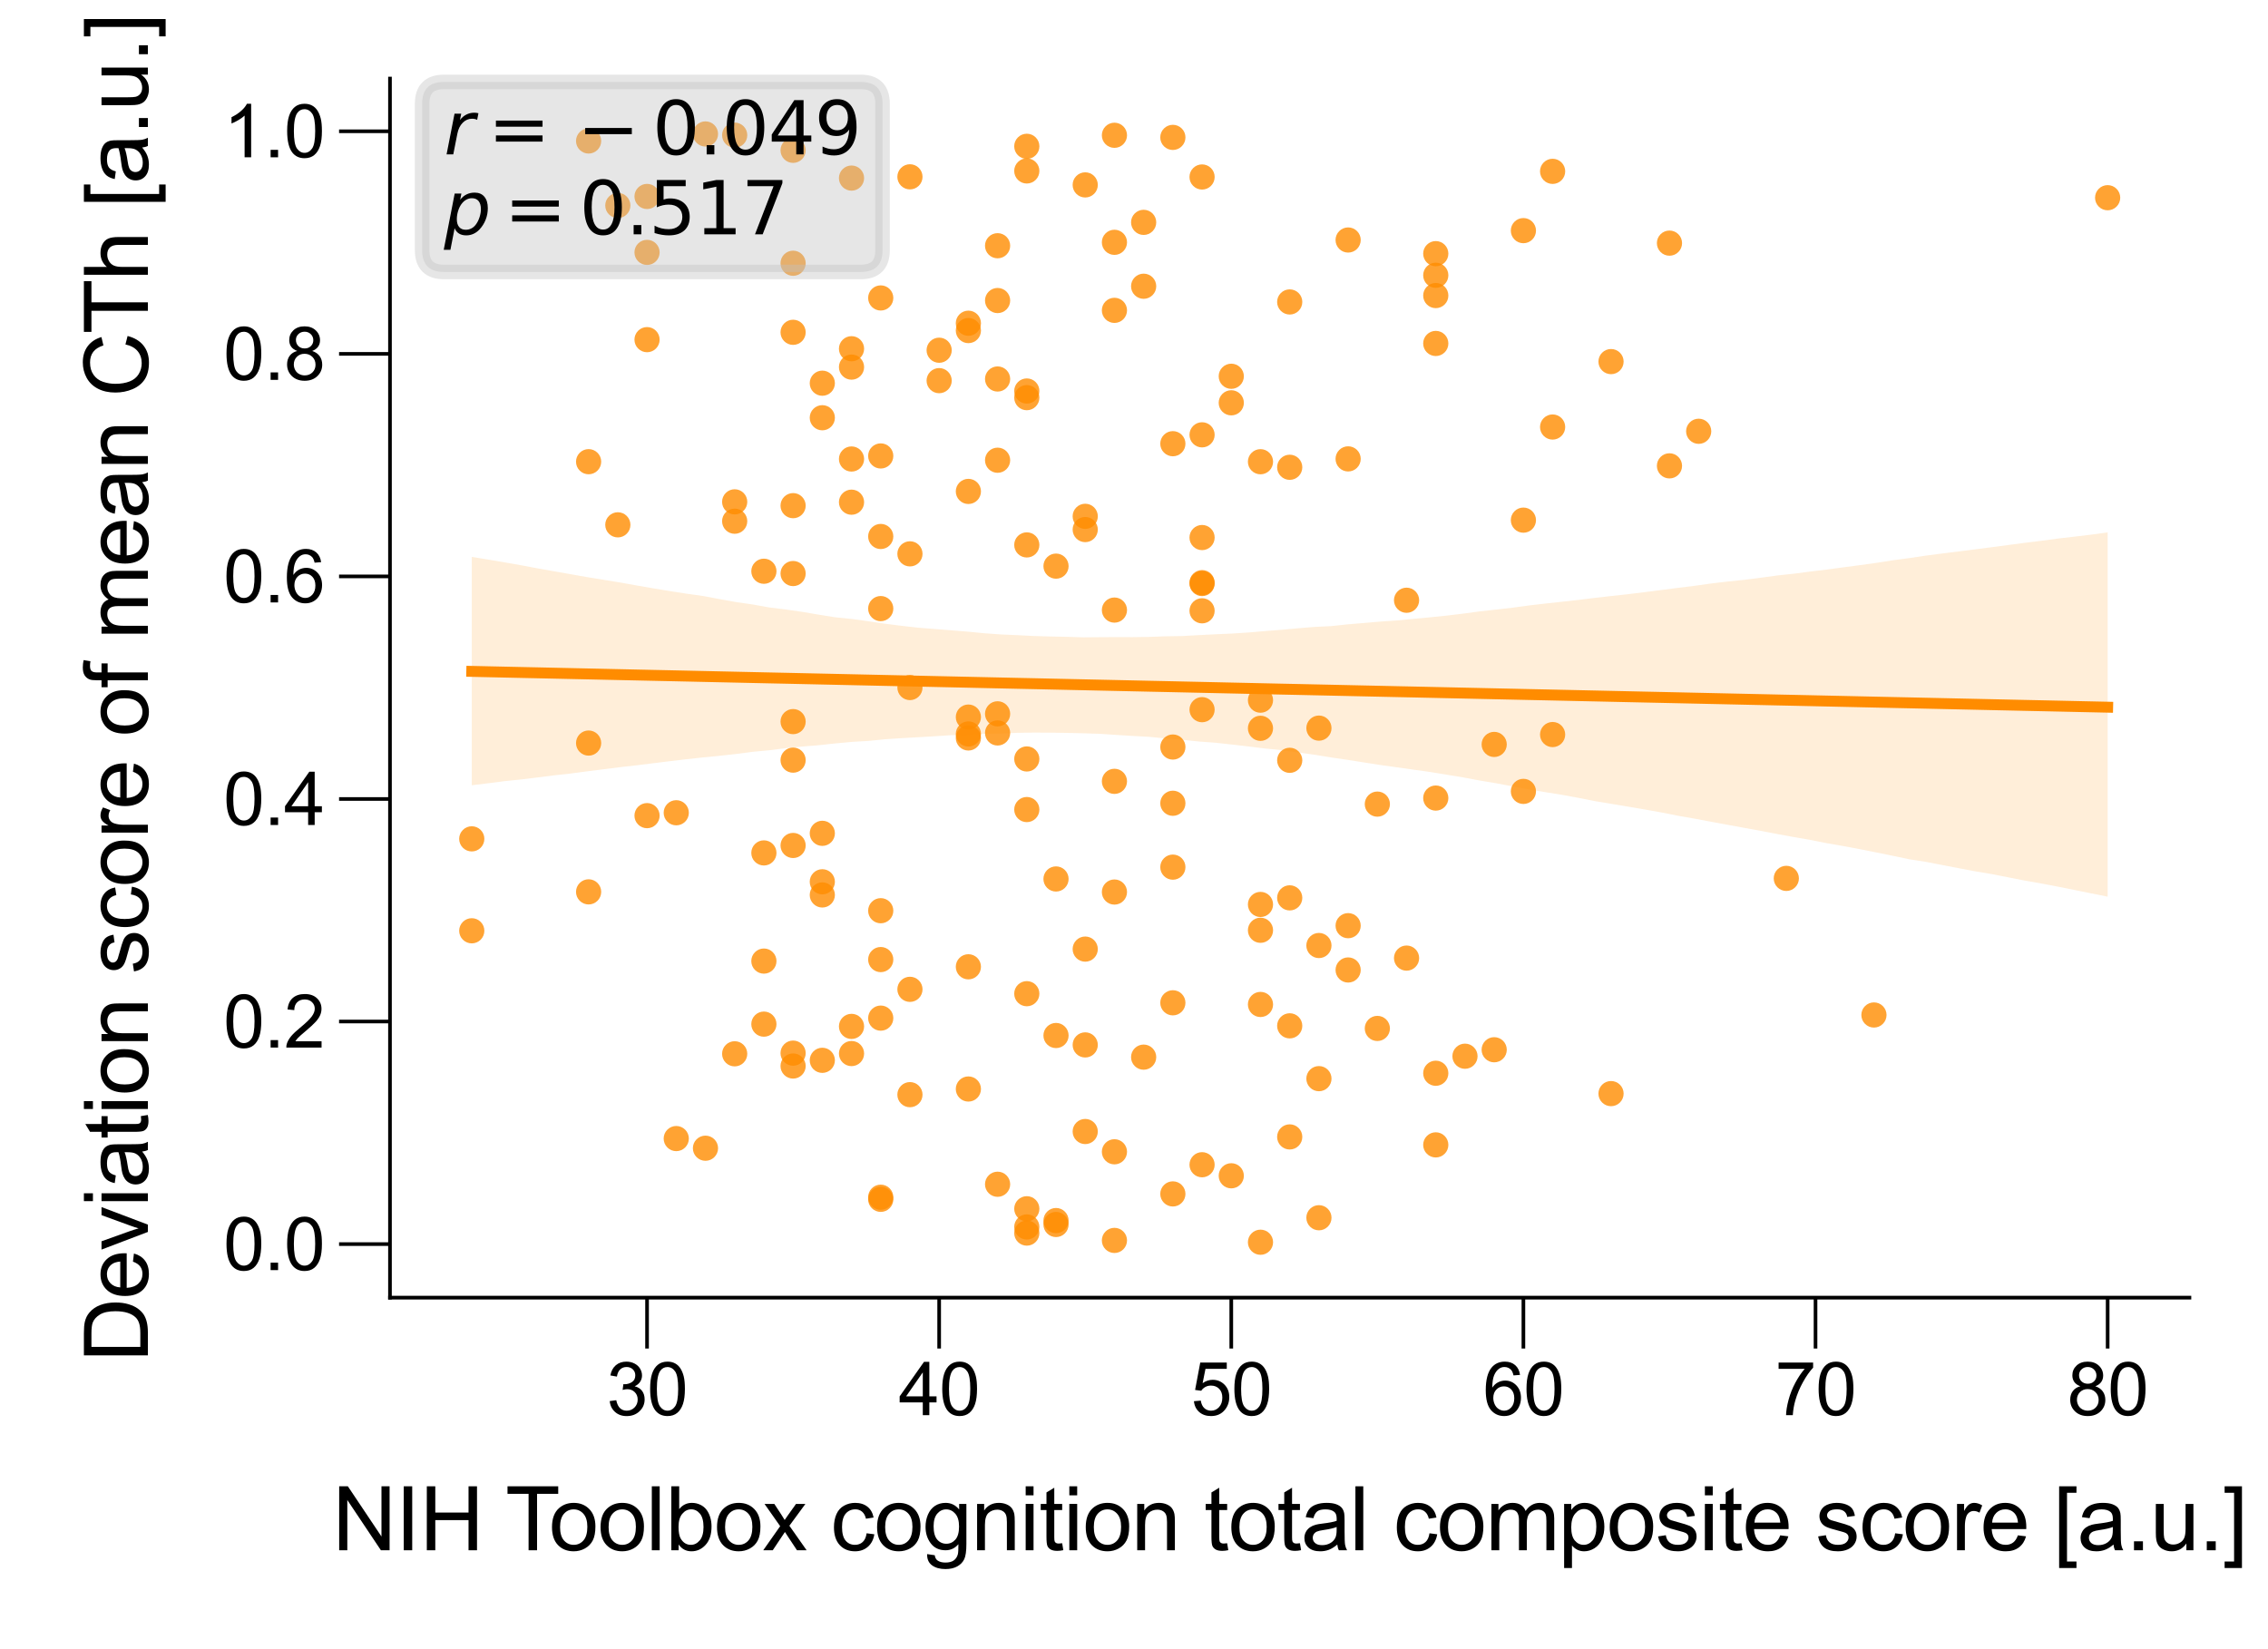 <?xml version="1.0" encoding="utf-8" standalone="no"?>
<!DOCTYPE svg PUBLIC "-//W3C//DTD SVG 1.1//EN"
  "http://www.w3.org/Graphics/SVG/1.1/DTD/svg11.dtd">
<svg xmlns:xlink="http://www.w3.org/1999/xlink" width="155.906pt" height="113.386pt" viewBox="0 0 155.906 113.386" xmlns="http://www.w3.org/2000/svg" version="1.1">
 <defs>
  <style type="text/css">*{stroke-linejoin: round; stroke-linecap: butt}</style>
 </defs>
 <g id="figure_1">
  <g id="patch_1">
   <path d="M 0 113.386 
L 155.906 113.386 
L 155.906 0 
L 0 0 
z
" style="fill: #ffffff"/>
  </g>
  <g id="axes_1">
   <g id="patch_2">
    <path d="M 26.808 89.218 
L 150.506 89.218 
L 150.506 5.4 
L 26.808 5.4 
z
" style="fill: #ffffff"/>
   </g>
   <g id="PathCollection_1">
    <defs>
     <path id="C0_0_9cca364949" d="M 0 0.866 
C 0.23 0.866 0.45 0.775 0.612 0.612 
C 0.775 0.45 0.866 0.23 0.866 -0 
C 0.866 -0.23 0.775 -0.45 0.612 -0.612 
C 0.45 -0.775 0.23 -0.866 0 -0.866 
C -0.23 -0.866 -0.45 -0.775 -0.612 -0.612 
C -0.775 -0.45 -0.866 -0.23 -0.866 0 
C -0.866 0.23 -0.775 0.45 -0.612 0.612 
C -0.45 0.775 -0.23 0.866 0 0.866 
z
"/>
    </defs>
    <g clip-path="url(#pdfcb91895d)">
     <use xlink:href="#C0_0_9cca364949" x="60.543" y="82.458" style="fill: #ff8c00; fill-opacity: 0.8"/>
    </g>
    <g clip-path="url(#pdfcb91895d)">
     <use xlink:href="#C0_0_9cca364949" x="78.616" y="19.68" style="fill: #ff8c00; fill-opacity: 0.8"/>
    </g>
    <g clip-path="url(#pdfcb91895d)">
     <use xlink:href="#C0_0_9cca364949" x="106.729" y="29.359" style="fill: #ff8c00; fill-opacity: 0.8"/>
    </g>
    <g clip-path="url(#pdfcb91895d)">
     <use xlink:href="#C0_0_9cca364949" x="82.632" y="48.793" style="fill: #ff8c00; fill-opacity: 0.8"/>
    </g>
    <g clip-path="url(#pdfcb91895d)">
     <use xlink:href="#C0_0_9cca364949" x="72.592" y="38.924" style="fill: #ff8c00; fill-opacity: 0.8"/>
    </g>
    <g clip-path="url(#pdfcb91895d)">
     <use xlink:href="#C0_0_9cca364949" x="58.535" y="70.569" style="fill: #ff8c00; fill-opacity: 0.8"/>
    </g>
    <g clip-path="url(#pdfcb91895d)">
     <use xlink:href="#C0_0_9cca364949" x="70.584" y="26.883" style="fill: #ff8c00; fill-opacity: 0.8"/>
    </g>
    <g clip-path="url(#pdfcb91895d)">
     <use xlink:href="#C0_0_9cca364949" x="86.648" y="63.96" style="fill: #ff8c00; fill-opacity: 0.8"/>
    </g>
    <g clip-path="url(#pdfcb91895d)">
     <use xlink:href="#C0_0_9cca364949" x="68.576" y="20.663" style="fill: #ff8c00; fill-opacity: 0.8"/>
    </g>
    <g clip-path="url(#pdfcb91895d)">
     <use xlink:href="#C0_0_9cca364949" x="84.64" y="80.84" style="fill: #ff8c00; fill-opacity: 0.8"/>
    </g>
    <g clip-path="url(#pdfcb91895d)">
     <use xlink:href="#C0_0_9cca364949" x="70.584" y="84.357" style="fill: #ff8c00; fill-opacity: 0.8"/>
    </g>
    <g clip-path="url(#pdfcb91895d)">
     <use xlink:href="#C0_0_9cca364949" x="82.632" y="80.08" style="fill: #ff8c00; fill-opacity: 0.8"/>
    </g>
    <g clip-path="url(#pdfcb91895d)">
     <use xlink:href="#C0_0_9cca364949" x="60.543" y="65.974" style="fill: #ff8c00; fill-opacity: 0.8"/>
    </g>
    <g clip-path="url(#pdfcb91895d)">
     <use xlink:href="#C0_0_9cca364949" x="48.495" y="78.944" style="fill: #ff8c00; fill-opacity: 0.8"/>
    </g>
    <g clip-path="url(#pdfcb91895d)">
     <use xlink:href="#C0_0_9cca364949" x="128.818" y="69.784" style="fill: #ff8c00; fill-opacity: 0.8"/>
    </g>
    <g clip-path="url(#pdfcb91895d)">
     <use xlink:href="#C0_0_9cca364949" x="90.665" y="50.061" style="fill: #ff8c00; fill-opacity: 0.8"/>
    </g>
    <g clip-path="url(#pdfcb91895d)">
     <use xlink:href="#C0_0_9cca364949" x="40.462" y="51.088" style="fill: #ff8c00; fill-opacity: 0.8"/>
    </g>
    <g clip-path="url(#pdfcb91895d)">
     <use xlink:href="#C0_0_9cca364949" x="66.568" y="66.471" style="fill: #ff8c00; fill-opacity: 0.8"/>
    </g>
    <g clip-path="url(#pdfcb91895d)">
     <use xlink:href="#C0_0_9cca364949" x="90.665" y="65.008" style="fill: #ff8c00; fill-opacity: 0.8"/>
    </g>
    <g clip-path="url(#pdfcb91895d)">
     <use xlink:href="#C0_0_9cca364949" x="70.584" y="37.465" style="fill: #ff8c00; fill-opacity: 0.8"/>
    </g>
    <g clip-path="url(#pdfcb91895d)">
     <use xlink:href="#C0_0_9cca364949" x="54.519" y="34.766" style="fill: #ff8c00; fill-opacity: 0.8"/>
    </g>
    <g clip-path="url(#pdfcb91895d)">
     <use xlink:href="#C0_0_9cca364949" x="60.543" y="36.885" style="fill: #ff8c00; fill-opacity: 0.8"/>
    </g>
    <g clip-path="url(#pdfcb91895d)">
     <use xlink:href="#C0_0_9cca364949" x="88.657" y="61.731" style="fill: #ff8c00; fill-opacity: 0.8"/>
    </g>
    <g clip-path="url(#pdfcb91895d)">
     <use xlink:href="#C0_0_9cca364949" x="66.568" y="22.223" style="fill: #ff8c00; fill-opacity: 0.8"/>
    </g>
    <g clip-path="url(#pdfcb91895d)">
     <use xlink:href="#C0_0_9cca364949" x="54.519" y="18.099" style="fill: #ff8c00; fill-opacity: 0.8"/>
    </g>
    <g clip-path="url(#pdfcb91895d)">
     <use xlink:href="#C0_0_9cca364949" x="96.689" y="41.269" style="fill: #ff8c00; fill-opacity: 0.8"/>
    </g>
    <g clip-path="url(#pdfcb91895d)">
     <use xlink:href="#C0_0_9cca364949" x="54.519" y="52.262" style="fill: #ff8c00; fill-opacity: 0.8"/>
    </g>
    <g clip-path="url(#pdfcb91895d)">
     <use xlink:href="#C0_0_9cca364949" x="60.543" y="82.312" style="fill: #ff8c00; fill-opacity: 0.8"/>
    </g>
    <g clip-path="url(#pdfcb91895d)">
     <use xlink:href="#C0_0_9cca364949" x="70.584" y="27.34" style="fill: #ff8c00; fill-opacity: 0.8"/>
    </g>
    <g clip-path="url(#pdfcb91895d)">
     <use xlink:href="#C0_0_9cca364949" x="54.519" y="39.433" style="fill: #ff8c00; fill-opacity: 0.8"/>
    </g>
    <g clip-path="url(#pdfcb91895d)">
     <use xlink:href="#C0_0_9cca364949" x="110.745" y="75.19" style="fill: #ff8c00; fill-opacity: 0.8"/>
    </g>
    <g clip-path="url(#pdfcb91895d)">
     <use xlink:href="#C0_0_9cca364949" x="58.535" y="31.558" style="fill: #ff8c00; fill-opacity: 0.8"/>
    </g>
    <g clip-path="url(#pdfcb91895d)">
     <use xlink:href="#C0_0_9cca364949" x="102.713" y="72.174" style="fill: #ff8c00; fill-opacity: 0.8"/>
    </g>
    <g clip-path="url(#pdfcb91895d)">
     <use xlink:href="#C0_0_9cca364949" x="72.592" y="60.432" style="fill: #ff8c00; fill-opacity: 0.8"/>
    </g>
    <g clip-path="url(#pdfcb91895d)">
     <use xlink:href="#C0_0_9cca364949" x="70.584" y="11.753" style="fill: #ff8c00; fill-opacity: 0.8"/>
    </g>
    <g clip-path="url(#pdfcb91895d)">
     <use xlink:href="#C0_0_9cca364949" x="92.673" y="31.55" style="fill: #ff8c00; fill-opacity: 0.8"/>
    </g>
    <g clip-path="url(#pdfcb91895d)">
     <use xlink:href="#C0_0_9cca364949" x="76.608" y="9.301" style="fill: #ff8c00; fill-opacity: 0.8"/>
    </g>
    <g clip-path="url(#pdfcb91895d)">
     <use xlink:href="#C0_0_9cca364949" x="40.462" y="61.319" style="fill: #ff8c00; fill-opacity: 0.8"/>
    </g>
    <g clip-path="url(#pdfcb91895d)">
     <use xlink:href="#C0_0_9cca364949" x="54.519" y="49.613" style="fill: #ff8c00; fill-opacity: 0.8"/>
    </g>
    <g clip-path="url(#pdfcb91895d)">
     <use xlink:href="#C0_0_9cca364949" x="52.511" y="39.275" style="fill: #ff8c00; fill-opacity: 0.8"/>
    </g>
    <g clip-path="url(#pdfcb91895d)">
     <use xlink:href="#C0_0_9cca364949" x="102.713" y="51.182" style="fill: #ff8c00; fill-opacity: 0.8"/>
    </g>
    <g clip-path="url(#pdfcb91895d)">
     <use xlink:href="#C0_0_9cca364949" x="114.762" y="32.029" style="fill: #ff8c00; fill-opacity: 0.8"/>
    </g>
    <g clip-path="url(#pdfcb91895d)">
     <use xlink:href="#C0_0_9cca364949" x="50.503" y="34.504" style="fill: #ff8c00; fill-opacity: 0.8"/>
    </g>
    <g clip-path="url(#pdfcb91895d)">
     <use xlink:href="#C0_0_9cca364949" x="98.697" y="18.926" style="fill: #ff8c00; fill-opacity: 0.8"/>
    </g>
    <g clip-path="url(#pdfcb91895d)">
     <use xlink:href="#C0_0_9cca364949" x="68.576" y="31.642" style="fill: #ff8c00; fill-opacity: 0.8"/>
    </g>
    <g clip-path="url(#pdfcb91895d)">
     <use xlink:href="#C0_0_9cca364949" x="66.568" y="33.787" style="fill: #ff8c00; fill-opacity: 0.8"/>
    </g>
    <g clip-path="url(#pdfcb91895d)">
     <use xlink:href="#C0_0_9cca364949" x="58.535" y="72.436" style="fill: #ff8c00; fill-opacity: 0.8"/>
    </g>
    <g clip-path="url(#pdfcb91895d)">
     <use xlink:href="#C0_0_9cca364949" x="90.665" y="74.161" style="fill: #ff8c00; fill-opacity: 0.8"/>
    </g>
    <g clip-path="url(#pdfcb91895d)">
     <use xlink:href="#C0_0_9cca364949" x="54.519" y="10.334" style="fill: #ff8c00; fill-opacity: 0.8"/>
    </g>
    <g clip-path="url(#pdfcb91895d)">
     <use xlink:href="#C0_0_9cca364949" x="76.608" y="53.72" style="fill: #ff8c00; fill-opacity: 0.8"/>
    </g>
    <g clip-path="url(#pdfcb91895d)">
     <use xlink:href="#C0_0_9cca364949" x="144.883" y="13.593" style="fill: #ff8c00; fill-opacity: 0.8"/>
    </g>
    <g clip-path="url(#pdfcb91895d)">
     <use xlink:href="#C0_0_9cca364949" x="98.697" y="78.715" style="fill: #ff8c00; fill-opacity: 0.8"/>
    </g>
    <g clip-path="url(#pdfcb91895d)">
     <use xlink:href="#C0_0_9cca364949" x="106.729" y="50.503" style="fill: #ff8c00; fill-opacity: 0.8"/>
    </g>
    <g clip-path="url(#pdfcb91895d)">
     <use xlink:href="#C0_0_9cca364949" x="42.471" y="14.127" style="fill: #ff8c00; fill-opacity: 0.8"/>
    </g>
    <g clip-path="url(#pdfcb91895d)">
     <use xlink:href="#C0_0_9cca364949" x="68.576" y="26.057" style="fill: #ff8c00; fill-opacity: 0.8"/>
    </g>
    <g clip-path="url(#pdfcb91895d)">
     <use xlink:href="#C0_0_9cca364949" x="74.6" y="36.41" style="fill: #ff8c00; fill-opacity: 0.8"/>
    </g>
    <g clip-path="url(#pdfcb91895d)">
     <use xlink:href="#C0_0_9cca364949" x="40.462" y="31.743" style="fill: #ff8c00; fill-opacity: 0.8"/>
    </g>
    <g clip-path="url(#pdfcb91895d)">
     <use xlink:href="#C0_0_9cca364949" x="66.568" y="50.737" style="fill: #ff8c00; fill-opacity: 0.8"/>
    </g>
    <g clip-path="url(#pdfcb91895d)">
     <use xlink:href="#C0_0_9cca364949" x="80.624" y="9.446" style="fill: #ff8c00; fill-opacity: 0.8"/>
    </g>
    <g clip-path="url(#pdfcb91895d)">
     <use xlink:href="#C0_0_9cca364949" x="50.503" y="9.292" style="fill: #ff8c00; fill-opacity: 0.8"/>
    </g>
    <g clip-path="url(#pdfcb91895d)">
     <use xlink:href="#C0_0_9cca364949" x="88.657" y="78.167" style="fill: #ff8c00; fill-opacity: 0.8"/>
    </g>
    <g clip-path="url(#pdfcb91895d)">
     <use xlink:href="#C0_0_9cca364949" x="82.632" y="41.995" style="fill: #ff8c00; fill-opacity: 0.8"/>
    </g>
    <g clip-path="url(#pdfcb91895d)">
     <use xlink:href="#C0_0_9cca364949" x="32.43" y="57.674" style="fill: #ff8c00; fill-opacity: 0.8"/>
    </g>
    <g clip-path="url(#pdfcb91895d)">
     <use xlink:href="#C0_0_9cca364949" x="104.721" y="54.411" style="fill: #ff8c00; fill-opacity: 0.8"/>
    </g>
    <g clip-path="url(#pdfcb91895d)">
     <use xlink:href="#C0_0_9cca364949" x="44.479" y="56.078" style="fill: #ff8c00; fill-opacity: 0.8"/>
    </g>
    <g clip-path="url(#pdfcb91895d)">
     <use xlink:href="#C0_0_9cca364949" x="122.794" y="60.392" style="fill: #ff8c00; fill-opacity: 0.8"/>
    </g>
    <g clip-path="url(#pdfcb91895d)">
     <use xlink:href="#C0_0_9cca364949" x="92.673" y="63.644" style="fill: #ff8c00; fill-opacity: 0.8"/>
    </g>
    <g clip-path="url(#pdfcb91895d)">
     <use xlink:href="#C0_0_9cca364949" x="62.551" y="38.079" style="fill: #ff8c00; fill-opacity: 0.8"/>
    </g>
    <g clip-path="url(#pdfcb91895d)">
     <use xlink:href="#C0_0_9cca364949" x="98.697" y="23.614" style="fill: #ff8c00; fill-opacity: 0.8"/>
    </g>
    <g clip-path="url(#pdfcb91895d)">
     <use xlink:href="#C0_0_9cca364949" x="62.551" y="75.262" style="fill: #ff8c00; fill-opacity: 0.8"/>
    </g>
    <g clip-path="url(#pdfcb91895d)">
     <use xlink:href="#C0_0_9cca364949" x="70.584" y="52.181" style="fill: #ff8c00; fill-opacity: 0.8"/>
    </g>
    <g clip-path="url(#pdfcb91895d)">
     <use xlink:href="#C0_0_9cca364949" x="52.511" y="70.413" style="fill: #ff8c00; fill-opacity: 0.8"/>
    </g>
    <g clip-path="url(#pdfcb91895d)">
     <use xlink:href="#C0_0_9cca364949" x="82.632" y="12.168" style="fill: #ff8c00; fill-opacity: 0.8"/>
    </g>
    <g clip-path="url(#pdfcb91895d)">
     <use xlink:href="#C0_0_9cca364949" x="60.543" y="31.348" style="fill: #ff8c00; fill-opacity: 0.8"/>
    </g>
    <g clip-path="url(#pdfcb91895d)">
     <use xlink:href="#C0_0_9cca364949" x="88.657" y="32.127" style="fill: #ff8c00; fill-opacity: 0.8"/>
    </g>
    <g clip-path="url(#pdfcb91895d)">
     <use xlink:href="#C0_0_9cca364949" x="92.673" y="16.501" style="fill: #ff8c00; fill-opacity: 0.8"/>
    </g>
    <g clip-path="url(#pdfcb91895d)">
     <use xlink:href="#C0_0_9cca364949" x="78.616" y="72.683" style="fill: #ff8c00; fill-opacity: 0.8"/>
    </g>
    <g clip-path="url(#pdfcb91895d)">
     <use xlink:href="#C0_0_9cca364949" x="56.527" y="60.626" style="fill: #ff8c00; fill-opacity: 0.8"/>
    </g>
    <g clip-path="url(#pdfcb91895d)">
     <use xlink:href="#C0_0_9cca364949" x="98.697" y="73.79" style="fill: #ff8c00; fill-opacity: 0.8"/>
    </g>
    <g clip-path="url(#pdfcb91895d)">
     <use xlink:href="#C0_0_9cca364949" x="74.6" y="65.254" style="fill: #ff8c00; fill-opacity: 0.8"/>
    </g>
    <g clip-path="url(#pdfcb91895d)">
     <use xlink:href="#C0_0_9cca364949" x="70.584" y="84.779" style="fill: #ff8c00; fill-opacity: 0.8"/>
    </g>
    <g clip-path="url(#pdfcb91895d)">
     <use xlink:href="#C0_0_9cca364949" x="84.64" y="27.694" style="fill: #ff8c00; fill-opacity: 0.8"/>
    </g>
    <g clip-path="url(#pdfcb91895d)">
     <use xlink:href="#C0_0_9cca364949" x="52.511" y="66.078" style="fill: #ff8c00; fill-opacity: 0.8"/>
    </g>
    <g clip-path="url(#pdfcb91895d)">
     <use xlink:href="#C0_0_9cca364949" x="80.624" y="82.086" style="fill: #ff8c00; fill-opacity: 0.8"/>
    </g>
    <g clip-path="url(#pdfcb91895d)">
     <use xlink:href="#C0_0_9cca364949" x="64.559" y="24.079" style="fill: #ff8c00; fill-opacity: 0.8"/>
    </g>
    <g clip-path="url(#pdfcb91895d)">
     <use xlink:href="#C0_0_9cca364949" x="44.479" y="17.353" style="fill: #ff8c00; fill-opacity: 0.8"/>
    </g>
    <g clip-path="url(#pdfcb91895d)">
     <use xlink:href="#C0_0_9cca364949" x="76.608" y="61.331" style="fill: #ff8c00; fill-opacity: 0.8"/>
    </g>
    <g clip-path="url(#pdfcb91895d)">
     <use xlink:href="#C0_0_9cca364949" x="74.6" y="12.713" style="fill: #ff8c00; fill-opacity: 0.8"/>
    </g>
    <g clip-path="url(#pdfcb91895d)">
     <use xlink:href="#C0_0_9cca364949" x="56.527" y="61.531" style="fill: #ff8c00; fill-opacity: 0.8"/>
    </g>
    <g clip-path="url(#pdfcb91895d)">
     <use xlink:href="#C0_0_9cca364949" x="72.592" y="83.918" style="fill: #ff8c00; fill-opacity: 0.8"/>
    </g>
    <g clip-path="url(#pdfcb91895d)">
     <use xlink:href="#C0_0_9cca364949" x="76.608" y="41.945" style="fill: #ff8c00; fill-opacity: 0.8"/>
    </g>
    <g clip-path="url(#pdfcb91895d)">
     <use xlink:href="#C0_0_9cca364949" x="100.705" y="72.619" style="fill: #ff8c00; fill-opacity: 0.8"/>
    </g>
    <g clip-path="url(#pdfcb91895d)">
     <use xlink:href="#C0_0_9cca364949" x="80.624" y="68.946" style="fill: #ff8c00; fill-opacity: 0.8"/>
    </g>
    <g clip-path="url(#pdfcb91895d)">
     <use xlink:href="#C0_0_9cca364949" x="86.648" y="48.139" style="fill: #ff8c00; fill-opacity: 0.8"/>
    </g>
    <g clip-path="url(#pdfcb91895d)">
     <use xlink:href="#C0_0_9cca364949" x="66.568" y="50.462" style="fill: #ff8c00; fill-opacity: 0.8"/>
    </g>
    <g clip-path="url(#pdfcb91895d)">
     <use xlink:href="#C0_0_9cca364949" x="110.745" y="24.861" style="fill: #ff8c00; fill-opacity: 0.8"/>
    </g>
    <g clip-path="url(#pdfcb91895d)">
     <use xlink:href="#C0_0_9cca364949" x="94.681" y="55.286" style="fill: #ff8c00; fill-opacity: 0.8"/>
    </g>
    <g clip-path="url(#pdfcb91895d)">
     <use xlink:href="#C0_0_9cca364949" x="32.43" y="63.995" style="fill: #ff8c00; fill-opacity: 0.8"/>
    </g>
    <g clip-path="url(#pdfcb91895d)">
     <use xlink:href="#C0_0_9cca364949" x="94.681" y="70.709" style="fill: #ff8c00; fill-opacity: 0.8"/>
    </g>
    <g clip-path="url(#pdfcb91895d)">
     <use xlink:href="#C0_0_9cca364949" x="104.721" y="15.857" style="fill: #ff8c00; fill-opacity: 0.8"/>
    </g>
    <g clip-path="url(#pdfcb91895d)">
     <use xlink:href="#C0_0_9cca364949" x="72.592" y="84.188" style="fill: #ff8c00; fill-opacity: 0.8"/>
    </g>
    <g clip-path="url(#pdfcb91895d)">
     <use xlink:href="#C0_0_9cca364949" x="78.616" y="15.288" style="fill: #ff8c00; fill-opacity: 0.8"/>
    </g>
    <g clip-path="url(#pdfcb91895d)">
     <use xlink:href="#C0_0_9cca364949" x="60.543" y="41.843" style="fill: #ff8c00; fill-opacity: 0.8"/>
    </g>
    <g clip-path="url(#pdfcb91895d)">
     <use xlink:href="#C0_0_9cca364949" x="90.665" y="83.724" style="fill: #ff8c00; fill-opacity: 0.8"/>
    </g>
    <g clip-path="url(#pdfcb91895d)">
     <use xlink:href="#C0_0_9cca364949" x="40.462" y="9.693" style="fill: #ff8c00; fill-opacity: 0.8"/>
    </g>
    <g clip-path="url(#pdfcb91895d)">
     <use xlink:href="#C0_0_9cca364949" x="82.632" y="36.958" style="fill: #ff8c00; fill-opacity: 0.8"/>
    </g>
    <g clip-path="url(#pdfcb91895d)">
     <use xlink:href="#C0_0_9cca364949" x="70.584" y="10.059" style="fill: #ff8c00; fill-opacity: 0.8"/>
    </g>
    <g clip-path="url(#pdfcb91895d)">
     <use xlink:href="#C0_0_9cca364949" x="50.503" y="72.453" style="fill: #ff8c00; fill-opacity: 0.8"/>
    </g>
    <g clip-path="url(#pdfcb91895d)">
     <use xlink:href="#C0_0_9cca364949" x="54.519" y="58.129" style="fill: #ff8c00; fill-opacity: 0.8"/>
    </g>
    <g clip-path="url(#pdfcb91895d)">
     <use xlink:href="#C0_0_9cca364949" x="86.648" y="85.408" style="fill: #ff8c00; fill-opacity: 0.8"/>
    </g>
    <g clip-path="url(#pdfcb91895d)">
     <use xlink:href="#C0_0_9cca364949" x="70.584" y="55.66" style="fill: #ff8c00; fill-opacity: 0.8"/>
    </g>
    <g clip-path="url(#pdfcb91895d)">
     <use xlink:href="#C0_0_9cca364949" x="54.519" y="72.407" style="fill: #ff8c00; fill-opacity: 0.8"/>
    </g>
    <g clip-path="url(#pdfcb91895d)">
     <use xlink:href="#C0_0_9cca364949" x="58.535" y="23.977" style="fill: #ff8c00; fill-opacity: 0.8"/>
    </g>
    <g clip-path="url(#pdfcb91895d)">
     <use xlink:href="#C0_0_9cca364949" x="60.543" y="62.615" style="fill: #ff8c00; fill-opacity: 0.8"/>
    </g>
    <g clip-path="url(#pdfcb91895d)">
     <use xlink:href="#C0_0_9cca364949" x="62.551" y="47.271" style="fill: #ff8c00; fill-opacity: 0.8"/>
    </g>
    <g clip-path="url(#pdfcb91895d)">
     <use xlink:href="#C0_0_9cca364949" x="56.527" y="72.901" style="fill: #ff8c00; fill-opacity: 0.8"/>
    </g>
    <g clip-path="url(#pdfcb91895d)">
     <use xlink:href="#C0_0_9cca364949" x="66.568" y="22.728" style="fill: #ff8c00; fill-opacity: 0.8"/>
    </g>
    <g clip-path="url(#pdfcb91895d)">
     <use xlink:href="#C0_0_9cca364949" x="98.697" y="20.321" style="fill: #ff8c00; fill-opacity: 0.8"/>
    </g>
    <g clip-path="url(#pdfcb91895d)">
     <use xlink:href="#C0_0_9cca364949" x="86.648" y="31.745" style="fill: #ff8c00; fill-opacity: 0.8"/>
    </g>
    <g clip-path="url(#pdfcb91895d)">
     <use xlink:href="#C0_0_9cca364949" x="54.519" y="22.847" style="fill: #ff8c00; fill-opacity: 0.8"/>
    </g>
    <g clip-path="url(#pdfcb91895d)">
     <use xlink:href="#C0_0_9cca364949" x="72.592" y="71.195" style="fill: #ff8c00; fill-opacity: 0.8"/>
    </g>
    <g clip-path="url(#pdfcb91895d)">
     <use xlink:href="#C0_0_9cca364949" x="56.527" y="28.721" style="fill: #ff8c00; fill-opacity: 0.8"/>
    </g>
    <g clip-path="url(#pdfcb91895d)">
     <use xlink:href="#C0_0_9cca364949" x="88.657" y="70.53" style="fill: #ff8c00; fill-opacity: 0.8"/>
    </g>
    <g clip-path="url(#pdfcb91895d)">
     <use xlink:href="#C0_0_9cca364949" x="80.624" y="30.506" style="fill: #ff8c00; fill-opacity: 0.8"/>
    </g>
    <g clip-path="url(#pdfcb91895d)">
     <use xlink:href="#C0_0_9cca364949" x="74.6" y="77.796" style="fill: #ff8c00; fill-opacity: 0.8"/>
    </g>
    <g clip-path="url(#pdfcb91895d)">
     <use xlink:href="#C0_0_9cca364949" x="68.576" y="81.422" style="fill: #ff8c00; fill-opacity: 0.8"/>
    </g>
    <g clip-path="url(#pdfcb91895d)">
     <use xlink:href="#C0_0_9cca364949" x="60.543" y="20.485" style="fill: #ff8c00; fill-opacity: 0.8"/>
    </g>
    <g clip-path="url(#pdfcb91895d)">
     <use xlink:href="#C0_0_9cca364949" x="74.6" y="35.499" style="fill: #ff8c00; fill-opacity: 0.8"/>
    </g>
    <g clip-path="url(#pdfcb91895d)">
     <use xlink:href="#C0_0_9cca364949" x="86.648" y="69.06" style="fill: #ff8c00; fill-opacity: 0.8"/>
    </g>
    <g clip-path="url(#pdfcb91895d)">
     <use xlink:href="#C0_0_9cca364949" x="58.535" y="12.244" style="fill: #ff8c00; fill-opacity: 0.8"/>
    </g>
    <g clip-path="url(#pdfcb91895d)">
     <use xlink:href="#C0_0_9cca364949" x="104.721" y="35.762" style="fill: #ff8c00; fill-opacity: 0.8"/>
    </g>
    <g clip-path="url(#pdfcb91895d)">
     <use xlink:href="#C0_0_9cca364949" x="52.511" y="58.641" style="fill: #ff8c00; fill-opacity: 0.8"/>
    </g>
    <g clip-path="url(#pdfcb91895d)">
     <use xlink:href="#C0_0_9cca364949" x="92.673" y="66.69" style="fill: #ff8c00; fill-opacity: 0.8"/>
    </g>
    <g clip-path="url(#pdfcb91895d)">
     <use xlink:href="#C0_0_9cca364949" x="86.648" y="62.184" style="fill: #ff8c00; fill-opacity: 0.8"/>
    </g>
    <g clip-path="url(#pdfcb91895d)">
     <use xlink:href="#C0_0_9cca364949" x="66.568" y="49.302" style="fill: #ff8c00; fill-opacity: 0.8"/>
    </g>
    <g clip-path="url(#pdfcb91895d)">
     <use xlink:href="#C0_0_9cca364949" x="86.648" y="50.073" style="fill: #ff8c00; fill-opacity: 0.8"/>
    </g>
    <g clip-path="url(#pdfcb91895d)">
     <use xlink:href="#C0_0_9cca364949" x="68.576" y="49.078" style="fill: #ff8c00; fill-opacity: 0.8"/>
    </g>
    <g clip-path="url(#pdfcb91895d)">
     <use xlink:href="#C0_0_9cca364949" x="80.624" y="55.227" style="fill: #ff8c00; fill-opacity: 0.8"/>
    </g>
    <g clip-path="url(#pdfcb91895d)">
     <use xlink:href="#C0_0_9cca364949" x="58.535" y="25.24" style="fill: #ff8c00; fill-opacity: 0.8"/>
    </g>
    <g clip-path="url(#pdfcb91895d)">
     <use xlink:href="#C0_0_9cca364949" x="106.729" y="11.781" style="fill: #ff8c00; fill-opacity: 0.8"/>
    </g>
    <g clip-path="url(#pdfcb91895d)">
     <use xlink:href="#C0_0_9cca364949" x="66.568" y="74.873" style="fill: #ff8c00; fill-opacity: 0.8"/>
    </g>
    <g clip-path="url(#pdfcb91895d)">
     <use xlink:href="#C0_0_9cca364949" x="48.495" y="9.21" style="fill: #ff8c00; fill-opacity: 0.8"/>
    </g>
    <g clip-path="url(#pdfcb91895d)">
     <use xlink:href="#C0_0_9cca364949" x="98.697" y="54.87" style="fill: #ff8c00; fill-opacity: 0.8"/>
    </g>
    <g clip-path="url(#pdfcb91895d)">
     <use xlink:href="#C0_0_9cca364949" x="64.559" y="26.171" style="fill: #ff8c00; fill-opacity: 0.8"/>
    </g>
    <g clip-path="url(#pdfcb91895d)">
     <use xlink:href="#C0_0_9cca364949" x="46.487" y="55.88" style="fill: #ff8c00; fill-opacity: 0.8"/>
    </g>
    <g clip-path="url(#pdfcb91895d)">
     <use xlink:href="#C0_0_9cca364949" x="88.657" y="20.76" style="fill: #ff8c00; fill-opacity: 0.8"/>
    </g>
    <g clip-path="url(#pdfcb91895d)">
     <use xlink:href="#C0_0_9cca364949" x="70.584" y="68.32" style="fill: #ff8c00; fill-opacity: 0.8"/>
    </g>
    <g clip-path="url(#pdfcb91895d)">
     <use xlink:href="#C0_0_9cca364949" x="46.487" y="78.281" style="fill: #ff8c00; fill-opacity: 0.8"/>
    </g>
    <g clip-path="url(#pdfcb91895d)">
     <use xlink:href="#C0_0_9cca364949" x="44.479" y="13.507" style="fill: #ff8c00; fill-opacity: 0.8"/>
    </g>
    <g clip-path="url(#pdfcb91895d)">
     <use xlink:href="#C0_0_9cca364949" x="82.632" y="29.896" style="fill: #ff8c00; fill-opacity: 0.8"/>
    </g>
    <g clip-path="url(#pdfcb91895d)">
     <use xlink:href="#C0_0_9cca364949" x="58.535" y="34.527" style="fill: #ff8c00; fill-opacity: 0.8"/>
    </g>
    <g clip-path="url(#pdfcb91895d)">
     <use xlink:href="#C0_0_9cca364949" x="56.527" y="26.346" style="fill: #ff8c00; fill-opacity: 0.8"/>
    </g>
    <g clip-path="url(#pdfcb91895d)">
     <use xlink:href="#C0_0_9cca364949" x="84.64" y="25.87" style="fill: #ff8c00; fill-opacity: 0.8"/>
    </g>
    <g clip-path="url(#pdfcb91895d)">
     <use xlink:href="#C0_0_9cca364949" x="76.608" y="79.19" style="fill: #ff8c00; fill-opacity: 0.8"/>
    </g>
    <g clip-path="url(#pdfcb91895d)">
     <use xlink:href="#C0_0_9cca364949" x="62.551" y="68.02" style="fill: #ff8c00; fill-opacity: 0.8"/>
    </g>
    <g clip-path="url(#pdfcb91895d)">
     <use xlink:href="#C0_0_9cca364949" x="62.551" y="12.157" style="fill: #ff8c00; fill-opacity: 0.8"/>
    </g>
    <g clip-path="url(#pdfcb91895d)">
     <use xlink:href="#C0_0_9cca364949" x="44.479" y="23.352" style="fill: #ff8c00; fill-opacity: 0.8"/>
    </g>
    <g clip-path="url(#pdfcb91895d)">
     <use xlink:href="#C0_0_9cca364949" x="68.576" y="50.393" style="fill: #ff8c00; fill-opacity: 0.8"/>
    </g>
    <g clip-path="url(#pdfcb91895d)">
     <use xlink:href="#C0_0_9cca364949" x="96.689" y="65.873" style="fill: #ff8c00; fill-opacity: 0.8"/>
    </g>
    <g clip-path="url(#pdfcb91895d)">
     <use xlink:href="#C0_0_9cca364949" x="56.527" y="57.294" style="fill: #ff8c00; fill-opacity: 0.8"/>
    </g>
    <g clip-path="url(#pdfcb91895d)">
     <use xlink:href="#C0_0_9cca364949" x="80.624" y="51.361" style="fill: #ff8c00; fill-opacity: 0.8"/>
    </g>
    <g clip-path="url(#pdfcb91895d)">
     <use xlink:href="#C0_0_9cca364949" x="60.543" y="70" style="fill: #ff8c00; fill-opacity: 0.8"/>
    </g>
    <g clip-path="url(#pdfcb91895d)">
     <use xlink:href="#C0_0_9cca364949" x="116.77" y="29.652" style="fill: #ff8c00; fill-opacity: 0.8"/>
    </g>
    <g clip-path="url(#pdfcb91895d)">
     <use xlink:href="#C0_0_9cca364949" x="50.503" y="35.835" style="fill: #ff8c00; fill-opacity: 0.8"/>
    </g>
    <g clip-path="url(#pdfcb91895d)">
     <use xlink:href="#C0_0_9cca364949" x="76.608" y="85.283" style="fill: #ff8c00; fill-opacity: 0.8"/>
    </g>
    <g clip-path="url(#pdfcb91895d)">
     <use xlink:href="#C0_0_9cca364949" x="76.608" y="16.66" style="fill: #ff8c00; fill-opacity: 0.8"/>
    </g>
    <g clip-path="url(#pdfcb91895d)">
     <use xlink:href="#C0_0_9cca364949" x="82.632" y="40.06" style="fill: #ff8c00; fill-opacity: 0.8"/>
    </g>
    <g clip-path="url(#pdfcb91895d)">
     <use xlink:href="#C0_0_9cca364949" x="82.632" y="40.121" style="fill: #ff8c00; fill-opacity: 0.8"/>
    </g>
    <g clip-path="url(#pdfcb91895d)">
     <use xlink:href="#C0_0_9cca364949" x="88.657" y="52.274" style="fill: #ff8c00; fill-opacity: 0.8"/>
    </g>
    <g clip-path="url(#pdfcb91895d)">
     <use xlink:href="#C0_0_9cca364949" x="54.519" y="73.293" style="fill: #ff8c00; fill-opacity: 0.8"/>
    </g>
    <g clip-path="url(#pdfcb91895d)">
     <use xlink:href="#C0_0_9cca364949" x="68.576" y="16.895" style="fill: #ff8c00; fill-opacity: 0.8"/>
    </g>
    <g clip-path="url(#pdfcb91895d)">
     <use xlink:href="#C0_0_9cca364949" x="114.762" y="16.716" style="fill: #ff8c00; fill-opacity: 0.8"/>
    </g>
    <g clip-path="url(#pdfcb91895d)">
     <use xlink:href="#C0_0_9cca364949" x="74.6" y="71.842" style="fill: #ff8c00; fill-opacity: 0.8"/>
    </g>
    <g clip-path="url(#pdfcb91895d)">
     <use xlink:href="#C0_0_9cca364949" x="42.471" y="36.084" style="fill: #ff8c00; fill-opacity: 0.8"/>
    </g>
    <g clip-path="url(#pdfcb91895d)">
     <use xlink:href="#C0_0_9cca364949" x="80.624" y="59.619" style="fill: #ff8c00; fill-opacity: 0.8"/>
    </g>
    <g clip-path="url(#pdfcb91895d)">
     <use xlink:href="#C0_0_9cca364949" x="76.608" y="21.338" style="fill: #ff8c00; fill-opacity: 0.8"/>
    </g>
    <g clip-path="url(#pdfcb91895d)">
     <use xlink:href="#C0_0_9cca364949" x="98.697" y="17.44" style="fill: #ff8c00; fill-opacity: 0.8"/>
    </g>
    <g clip-path="url(#pdfcb91895d)">
     <use xlink:href="#C0_0_9cca364949" x="70.584" y="83.107" style="fill: #ff8c00; fill-opacity: 0.8"/>
    </g>
   </g>
   <g id="PolyCollection_1">
    <path d="M 32.43 38.289 
L 32.43 53.99 
L 33.566 53.851 
L 34.702 53.705 
L 35.838 53.588 
L 36.974 53.451 
L 38.11 53.306 
L 39.245 53.181 
L 40.381 53.029 
L 41.517 52.886 
L 42.653 52.743 
L 43.789 52.614 
L 44.925 52.473 
L 46.061 52.332 
L 47.197 52.198 
L 48.333 52.075 
L 49.468 51.965 
L 50.604 51.839 
L 51.74 51.69 
L 52.876 51.583 
L 54.012 51.442 
L 55.148 51.328 
L 56.284 51.236 
L 57.42 51.114 
L 58.556 51.007 
L 59.691 50.941 
L 60.827 50.828 
L 61.963 50.752 
L 63.099 50.688 
L 64.235 50.622 
L 65.371 50.547 
L 66.507 50.536 
L 67.643 50.447 
L 68.778 50.437 
L 69.914 50.386 
L 71.05 50.368 
L 72.186 50.373 
L 73.322 50.389 
L 74.458 50.415 
L 75.594 50.453 
L 76.73 50.529 
L 77.866 50.598 
L 79.001 50.661 
L 80.137 50.772 
L 81.273 50.861 
L 82.409 50.981 
L 83.545 51.065 
L 84.681 51.189 
L 85.817 51.32 
L 86.953 51.461 
L 88.089 51.574 
L 89.224 51.732 
L 90.36 51.89 
L 91.496 52.076 
L 92.632 52.243 
L 93.768 52.421 
L 94.904 52.6 
L 96.04 52.758 
L 97.176 52.918 
L 98.312 53.077 
L 99.447 53.264 
L 100.583 53.45 
L 101.719 53.664 
L 102.855 53.853 
L 103.991 54.069 
L 105.127 54.285 
L 106.263 54.469 
L 107.399 54.652 
L 108.535 54.862 
L 109.67 55.086 
L 110.806 55.274 
L 111.942 55.466 
L 113.078 55.658 
L 114.214 55.861 
L 115.35 56.088 
L 116.486 56.284 
L 117.622 56.5 
L 118.757 56.708 
L 119.893 56.917 
L 121.029 57.124 
L 122.165 57.342 
L 123.301 57.55 
L 124.437 57.747 
L 125.573 57.972 
L 126.709 58.17 
L 127.845 58.383 
L 128.98 58.609 
L 130.116 58.84 
L 131.252 59.079 
L 132.388 59.256 
L 133.524 59.477 
L 134.66 59.696 
L 135.796 59.91 
L 136.932 60.1 
L 138.068 60.324 
L 139.203 60.547 
L 140.339 60.746 
L 141.475 60.963 
L 142.611 61.19 
L 143.747 61.423 
L 144.883 61.649 
L 144.883 36.602 
L 144.883 36.602 
L 143.747 36.759 
L 142.611 36.895 
L 141.475 37.026 
L 140.339 37.179 
L 139.203 37.319 
L 138.068 37.47 
L 136.932 37.62 
L 135.796 37.767 
L 134.66 37.911 
L 133.524 38.052 
L 132.388 38.2 
L 131.252 38.37 
L 130.116 38.521 
L 128.98 38.7 
L 127.845 38.858 
L 126.709 39.006 
L 125.573 39.161 
L 124.437 39.295 
L 123.301 39.445 
L 122.165 39.567 
L 121.029 39.722 
L 119.893 39.867 
L 118.757 39.983 
L 117.622 40.118 
L 116.486 40.278 
L 115.35 40.417 
L 114.214 40.564 
L 113.078 40.71 
L 111.942 40.848 
L 110.806 40.973 
L 109.67 41.102 
L 108.535 41.243 
L 107.399 41.369 
L 106.263 41.493 
L 105.127 41.625 
L 103.991 41.779 
L 102.855 41.91 
L 101.719 42.034 
L 100.583 42.189 
L 99.447 42.325 
L 98.312 42.441 
L 97.176 42.546 
L 96.04 42.657 
L 94.904 42.734 
L 93.768 42.832 
L 92.632 42.928 
L 91.496 43.048 
L 90.36 43.103 
L 89.224 43.196 
L 88.089 43.301 
L 86.953 43.389 
L 85.817 43.486 
L 84.681 43.56 
L 83.545 43.609 
L 82.409 43.667 
L 81.273 43.73 
L 80.137 43.748 
L 79.001 43.789 
L 77.866 43.806 
L 76.73 43.802 
L 75.594 43.809 
L 74.458 43.819 
L 73.322 43.783 
L 72.186 43.761 
L 71.05 43.726 
L 69.914 43.669 
L 68.778 43.619 
L 67.643 43.537 
L 66.507 43.426 
L 65.371 43.334 
L 64.235 43.245 
L 63.099 43.155 
L 61.963 43.026 
L 60.827 42.882 
L 59.691 42.713 
L 58.556 42.557 
L 57.42 42.442 
L 56.284 42.261 
L 55.148 42.067 
L 54.012 41.904 
L 52.876 41.764 
L 51.74 41.56 
L 50.604 41.396 
L 49.468 41.191 
L 48.333 40.978 
L 47.197 40.819 
L 46.061 40.64 
L 44.925 40.454 
L 43.789 40.257 
L 42.653 40.053 
L 41.517 39.867 
L 40.381 39.683 
L 39.245 39.482 
L 38.11 39.282 
L 36.974 39.08 
L 35.838 38.867 
L 34.702 38.667 
L 33.566 38.474 
L 32.43 38.289 
z
" clip-path="url(#pdfcb91895d)" style="fill: #ff8c00; fill-opacity: 0.15"/>
   </g>
   <g id="matplotlib.axis_1">
    <g id="xtick_1">
     <g id="line2d_1">
      <defs>
       <path id="m57463c864c" d="M 0 0 
L 0 3.5 
" style="stroke: #000000; stroke-width: 0.25"/>
      </defs>
      <g>
       <use xlink:href="#m57463c864c" x="44.479" y="89.218" style="stroke: #000000; stroke-width: 0.25"/>
      </g>
     </g>
     <g id="text_1">
      <!-- 30 -->
      <g transform="translate(41.698 97.297) scale(0.05 -0.05)">
       <defs>
        <path id="ArialMT-33" d="M 269 1209 
L 831 1284 
Q 928 806 1161 595 
Q 1394 384 1728 384 
Q 2125 384 2398 659 
Q 2672 934 2672 1341 
Q 2672 1728 2419 1979 
Q 2166 2231 1775 2231 
Q 1616 2231 1378 2169 
L 1441 2663 
Q 1497 2656 1531 2656 
Q 1891 2656 2178 2843 
Q 2466 3031 2466 3422 
Q 2466 3731 2256 3934 
Q 2047 4138 1716 4138 
Q 1388 4138 1169 3931 
Q 950 3725 888 3313 
L 325 3413 
Q 428 3978 793 4289 
Q 1159 4600 1703 4600 
Q 2078 4600 2393 4439 
Q 2709 4278 2876 4000 
Q 3044 3722 3044 3409 
Q 3044 3113 2884 2869 
Q 2725 2625 2413 2481 
Q 2819 2388 3044 2092 
Q 3269 1797 3269 1353 
Q 3269 753 2831 336 
Q 2394 -81 1725 -81 
Q 1122 -81 723 278 
Q 325 638 269 1209 
z
" transform="scale(0.016)"/>
        <path id="ArialMT-30" d="M 266 2259 
Q 266 3072 433 3567 
Q 600 4063 929 4331 
Q 1259 4600 1759 4600 
Q 2128 4600 2406 4451 
Q 2684 4303 2865 4023 
Q 3047 3744 3150 3342 
Q 3253 2941 3253 2259 
Q 3253 1453 3087 958 
Q 2922 463 2592 192 
Q 2263 -78 1759 -78 
Q 1097 -78 719 397 
Q 266 969 266 2259 
z
M 844 2259 
Q 844 1131 1108 757 
Q 1372 384 1759 384 
Q 2147 384 2411 759 
Q 2675 1134 2675 2259 
Q 2675 3391 2411 3762 
Q 2147 4134 1753 4134 
Q 1366 4134 1134 3806 
Q 844 3388 844 2259 
z
" transform="scale(0.016)"/>
       </defs>
       <use xlink:href="#ArialMT-33"/>
       <use xlink:href="#ArialMT-30" x="55.615"/>
      </g>
     </g>
    </g>
    <g id="xtick_2">
     <g id="line2d_2">
      <g>
       <use xlink:href="#m57463c864c" x="64.559" y="89.218" style="stroke: #000000; stroke-width: 0.25"/>
      </g>
     </g>
     <g id="text_2">
      <!-- 40 -->
      <g transform="translate(61.779 97.297) scale(0.05 -0.05)">
       <defs>
        <path id="ArialMT-34" d="M 2069 0 
L 2069 1097 
L 81 1097 
L 81 1613 
L 2172 4581 
L 2631 4581 
L 2631 1613 
L 3250 1613 
L 3250 1097 
L 2631 1097 
L 2631 0 
L 2069 0 
z
M 2069 1613 
L 2069 3678 
L 634 1613 
L 2069 1613 
z
" transform="scale(0.016)"/>
       </defs>
       <use xlink:href="#ArialMT-34"/>
       <use xlink:href="#ArialMT-30" x="55.615"/>
      </g>
     </g>
    </g>
    <g id="xtick_3">
     <g id="line2d_3">
      <g>
       <use xlink:href="#m57463c864c" x="84.64" y="89.218" style="stroke: #000000; stroke-width: 0.25"/>
      </g>
     </g>
     <g id="text_3">
      <!-- 50 -->
      <g transform="translate(81.86 97.297) scale(0.05 -0.05)">
       <defs>
        <path id="ArialMT-35" d="M 266 1200 
L 856 1250 
Q 922 819 1161 601 
Q 1400 384 1738 384 
Q 2144 384 2425 690 
Q 2706 997 2706 1503 
Q 2706 1984 2436 2262 
Q 2166 2541 1728 2541 
Q 1456 2541 1237 2417 
Q 1019 2294 894 2097 
L 366 2166 
L 809 4519 
L 3088 4519 
L 3088 3981 
L 1259 3981 
L 1013 2750 
Q 1425 3038 1878 3038 
Q 2478 3038 2890 2622 
Q 3303 2206 3303 1553 
Q 3303 931 2941 478 
Q 2500 -78 1738 -78 
Q 1113 -78 717 272 
Q 322 622 266 1200 
z
" transform="scale(0.016)"/>
       </defs>
       <use xlink:href="#ArialMT-35"/>
       <use xlink:href="#ArialMT-30" x="55.615"/>
      </g>
     </g>
    </g>
    <g id="xtick_4">
     <g id="line2d_4">
      <g>
       <use xlink:href="#m57463c864c" x="104.721" y="89.218" style="stroke: #000000; stroke-width: 0.25"/>
      </g>
     </g>
     <g id="text_4">
      <!-- 60 -->
      <g transform="translate(101.941 97.297) scale(0.05 -0.05)">
       <defs>
        <path id="ArialMT-36" d="M 3184 3459 
L 2625 3416 
Q 2550 3747 2413 3897 
Q 2184 4138 1850 4138 
Q 1581 4138 1378 3988 
Q 1113 3794 959 3422 
Q 806 3050 800 2363 
Q 1003 2672 1297 2822 
Q 1591 2972 1913 2972 
Q 2475 2972 2870 2558 
Q 3266 2144 3266 1488 
Q 3266 1056 3080 686 
Q 2894 316 2569 119 
Q 2244 -78 1831 -78 
Q 1128 -78 684 439 
Q 241 956 241 2144 
Q 241 3472 731 4075 
Q 1159 4600 1884 4600 
Q 2425 4600 2770 4297 
Q 3116 3994 3184 3459 
z
M 888 1484 
Q 888 1194 1011 928 
Q 1134 663 1356 523 
Q 1578 384 1822 384 
Q 2178 384 2434 671 
Q 2691 959 2691 1453 
Q 2691 1928 2437 2201 
Q 2184 2475 1800 2475 
Q 1419 2475 1153 2201 
Q 888 1928 888 1484 
z
" transform="scale(0.016)"/>
       </defs>
       <use xlink:href="#ArialMT-36"/>
       <use xlink:href="#ArialMT-30" x="55.615"/>
      </g>
     </g>
    </g>
    <g id="xtick_5">
     <g id="line2d_5">
      <g>
       <use xlink:href="#m57463c864c" x="124.802" y="89.218" style="stroke: #000000; stroke-width: 0.25"/>
      </g>
     </g>
     <g id="text_5">
      <!-- 70 -->
      <g transform="translate(122.022 97.297) scale(0.05 -0.05)">
       <defs>
        <path id="ArialMT-37" d="M 303 3981 
L 303 4522 
L 3269 4522 
L 3269 4084 
Q 2831 3619 2401 2847 
Q 1972 2075 1738 1259 
Q 1569 684 1522 0 
L 944 0 
Q 953 541 1156 1306 
Q 1359 2072 1739 2783 
Q 2119 3494 2547 3981 
L 303 3981 
z
" transform="scale(0.016)"/>
       </defs>
       <use xlink:href="#ArialMT-37"/>
       <use xlink:href="#ArialMT-30" x="55.615"/>
      </g>
     </g>
    </g>
    <g id="xtick_6">
     <g id="line2d_6">
      <g>
       <use xlink:href="#m57463c864c" x="144.883" y="89.218" style="stroke: #000000; stroke-width: 0.25"/>
      </g>
     </g>
     <g id="text_6">
      <!-- 80 -->
      <g transform="translate(142.102 97.297) scale(0.05 -0.05)">
       <defs>
        <path id="ArialMT-38" d="M 1131 2484 
Q 781 2613 612 2850 
Q 444 3088 444 3419 
Q 444 3919 803 4259 
Q 1163 4600 1759 4600 
Q 2359 4600 2725 4251 
Q 3091 3903 3091 3403 
Q 3091 3084 2923 2848 
Q 2756 2613 2416 2484 
Q 2838 2347 3058 2040 
Q 3278 1734 3278 1309 
Q 3278 722 2862 322 
Q 2447 -78 1769 -78 
Q 1091 -78 675 323 
Q 259 725 259 1325 
Q 259 1772 486 2073 
Q 713 2375 1131 2484 
z
M 1019 3438 
Q 1019 3113 1228 2906 
Q 1438 2700 1772 2700 
Q 2097 2700 2305 2904 
Q 2513 3109 2513 3406 
Q 2513 3716 2298 3927 
Q 2084 4138 1766 4138 
Q 1444 4138 1231 3931 
Q 1019 3725 1019 3438 
z
M 838 1322 
Q 838 1081 952 856 
Q 1066 631 1291 507 
Q 1516 384 1775 384 
Q 2178 384 2440 643 
Q 2703 903 2703 1303 
Q 2703 1709 2433 1975 
Q 2163 2241 1756 2241 
Q 1359 2241 1098 1978 
Q 838 1716 838 1322 
z
" transform="scale(0.016)"/>
       </defs>
       <use xlink:href="#ArialMT-38"/>
       <use xlink:href="#ArialMT-30" x="55.615"/>
      </g>
     </g>
    </g>
    <g id="text_7">
     <!-- NIH Toolbox cognition total composite score [a.u.] -->
     <g transform="translate(22.848 106.586) scale(0.06 -0.06)">
      <defs>
       <path id="ArialMT-4e" d="M 488 0 
L 488 4581 
L 1109 4581 
L 3516 984 
L 3516 4581 
L 4097 4581 
L 4097 0 
L 3475 0 
L 1069 3600 
L 1069 0 
L 488 0 
z
" transform="scale(0.016)"/>
       <path id="ArialMT-49" d="M 597 0 
L 597 4581 
L 1203 4581 
L 1203 0 
L 597 0 
z
" transform="scale(0.016)"/>
       <path id="ArialMT-48" d="M 513 0 
L 513 4581 
L 1119 4581 
L 1119 2700 
L 3500 2700 
L 3500 4581 
L 4106 4581 
L 4106 0 
L 3500 0 
L 3500 2159 
L 1119 2159 
L 1119 0 
L 513 0 
z
" transform="scale(0.016)"/>
       <path id="ArialMT-20" transform="scale(0.016)"/>
       <path id="ArialMT-54" d="M 1659 0 
L 1659 4041 
L 150 4041 
L 150 4581 
L 3781 4581 
L 3781 4041 
L 2266 4041 
L 2266 0 
L 1659 0 
z
" transform="scale(0.016)"/>
       <path id="ArialMT-6f" d="M 213 1659 
Q 213 2581 725 3025 
Q 1153 3394 1769 3394 
Q 2453 3394 2887 2945 
Q 3322 2497 3322 1706 
Q 3322 1066 3130 698 
Q 2938 331 2570 128 
Q 2203 -75 1769 -75 
Q 1072 -75 642 372 
Q 213 819 213 1659 
z
M 791 1659 
Q 791 1022 1069 705 
Q 1347 388 1769 388 
Q 2188 388 2466 706 
Q 2744 1025 2744 1678 
Q 2744 2294 2464 2611 
Q 2184 2928 1769 2928 
Q 1347 2928 1069 2612 
Q 791 2297 791 1659 
z
" transform="scale(0.016)"/>
       <path id="ArialMT-6c" d="M 409 0 
L 409 4581 
L 972 4581 
L 972 0 
L 409 0 
z
" transform="scale(0.016)"/>
       <path id="ArialMT-62" d="M 941 0 
L 419 0 
L 419 4581 
L 981 4581 
L 981 2947 
Q 1338 3394 1891 3394 
Q 2197 3394 2470 3270 
Q 2744 3147 2920 2923 
Q 3097 2700 3197 2384 
Q 3297 2069 3297 1709 
Q 3297 856 2875 390 
Q 2453 -75 1863 -75 
Q 1275 -75 941 416 
L 941 0 
z
M 934 1684 
Q 934 1088 1097 822 
Q 1363 388 1816 388 
Q 2184 388 2453 708 
Q 2722 1028 2722 1663 
Q 2722 2313 2464 2622 
Q 2206 2931 1841 2931 
Q 1472 2931 1203 2611 
Q 934 2291 934 1684 
z
" transform="scale(0.016)"/>
       <path id="ArialMT-78" d="M 47 0 
L 1259 1725 
L 138 3319 
L 841 3319 
L 1350 2541 
Q 1494 2319 1581 2169 
Q 1719 2375 1834 2534 
L 2394 3319 
L 3066 3319 
L 1919 1756 
L 3153 0 
L 2463 0 
L 1781 1031 
L 1600 1309 
L 728 0 
L 47 0 
z
" transform="scale(0.016)"/>
       <path id="ArialMT-63" d="M 2588 1216 
L 3141 1144 
Q 3050 572 2676 248 
Q 2303 -75 1759 -75 
Q 1078 -75 664 370 
Q 250 816 250 1647 
Q 250 2184 428 2587 
Q 606 2991 970 3192 
Q 1334 3394 1763 3394 
Q 2303 3394 2647 3120 
Q 2991 2847 3088 2344 
L 2541 2259 
Q 2463 2594 2264 2762 
Q 2066 2931 1784 2931 
Q 1359 2931 1093 2626 
Q 828 2322 828 1663 
Q 828 994 1084 691 
Q 1341 388 1753 388 
Q 2084 388 2306 591 
Q 2528 794 2588 1216 
z
" transform="scale(0.016)"/>
       <path id="ArialMT-67" d="M 319 -275 
L 866 -356 
Q 900 -609 1056 -725 
Q 1266 -881 1628 -881 
Q 2019 -881 2231 -725 
Q 2444 -569 2519 -288 
Q 2563 -116 2559 434 
Q 2191 0 1641 0 
Q 956 0 581 494 
Q 206 988 206 1678 
Q 206 2153 378 2554 
Q 550 2956 876 3175 
Q 1203 3394 1644 3394 
Q 2231 3394 2613 2919 
L 2613 3319 
L 3131 3319 
L 3131 450 
Q 3131 -325 2973 -648 
Q 2816 -972 2473 -1159 
Q 2131 -1347 1631 -1347 
Q 1038 -1347 672 -1080 
Q 306 -813 319 -275 
z
M 784 1719 
Q 784 1066 1043 766 
Q 1303 466 1694 466 
Q 2081 466 2343 764 
Q 2606 1063 2606 1700 
Q 2606 2309 2336 2618 
Q 2066 2928 1684 2928 
Q 1309 2928 1046 2623 
Q 784 2319 784 1719 
z
" transform="scale(0.016)"/>
       <path id="ArialMT-6e" d="M 422 0 
L 422 3319 
L 928 3319 
L 928 2847 
Q 1294 3394 1984 3394 
Q 2284 3394 2536 3286 
Q 2788 3178 2913 3003 
Q 3038 2828 3088 2588 
Q 3119 2431 3119 2041 
L 3119 0 
L 2556 0 
L 2556 2019 
Q 2556 2363 2490 2533 
Q 2425 2703 2258 2804 
Q 2091 2906 1866 2906 
Q 1506 2906 1245 2678 
Q 984 2450 984 1813 
L 984 0 
L 422 0 
z
" transform="scale(0.016)"/>
       <path id="ArialMT-69" d="M 425 3934 
L 425 4581 
L 988 4581 
L 988 3934 
L 425 3934 
z
M 425 0 
L 425 3319 
L 988 3319 
L 988 0 
L 425 0 
z
" transform="scale(0.016)"/>
       <path id="ArialMT-74" d="M 1650 503 
L 1731 6 
Q 1494 -44 1306 -44 
Q 1000 -44 831 53 
Q 663 150 594 308 
Q 525 466 525 972 
L 525 2881 
L 113 2881 
L 113 3319 
L 525 3319 
L 525 4141 
L 1084 4478 
L 1084 3319 
L 1650 3319 
L 1650 2881 
L 1084 2881 
L 1084 941 
Q 1084 700 1114 631 
Q 1144 563 1211 522 
Q 1278 481 1403 481 
Q 1497 481 1650 503 
z
" transform="scale(0.016)"/>
       <path id="ArialMT-61" d="M 2588 409 
Q 2275 144 1986 34 
Q 1697 -75 1366 -75 
Q 819 -75 525 192 
Q 231 459 231 875 
Q 231 1119 342 1320 
Q 453 1522 633 1644 
Q 813 1766 1038 1828 
Q 1203 1872 1538 1913 
Q 2219 1994 2541 2106 
Q 2544 2222 2544 2253 
Q 2544 2597 2384 2738 
Q 2169 2928 1744 2928 
Q 1347 2928 1158 2789 
Q 969 2650 878 2297 
L 328 2372 
Q 403 2725 575 2942 
Q 747 3159 1072 3276 
Q 1397 3394 1825 3394 
Q 2250 3394 2515 3294 
Q 2781 3194 2906 3042 
Q 3031 2891 3081 2659 
Q 3109 2516 3109 2141 
L 3109 1391 
Q 3109 606 3145 398 
Q 3181 191 3288 0 
L 2700 0 
Q 2613 175 2588 409 
z
M 2541 1666 
Q 2234 1541 1622 1453 
Q 1275 1403 1131 1340 
Q 988 1278 909 1158 
Q 831 1038 831 891 
Q 831 666 1001 516 
Q 1172 366 1500 366 
Q 1825 366 2078 508 
Q 2331 650 2450 897 
Q 2541 1088 2541 1459 
L 2541 1666 
z
" transform="scale(0.016)"/>
       <path id="ArialMT-6d" d="M 422 0 
L 422 3319 
L 925 3319 
L 925 2853 
Q 1081 3097 1340 3245 
Q 1600 3394 1931 3394 
Q 2300 3394 2536 3241 
Q 2772 3088 2869 2813 
Q 3263 3394 3894 3394 
Q 4388 3394 4653 3120 
Q 4919 2847 4919 2278 
L 4919 0 
L 4359 0 
L 4359 2091 
Q 4359 2428 4304 2576 
Q 4250 2725 4106 2815 
Q 3963 2906 3769 2906 
Q 3419 2906 3187 2673 
Q 2956 2441 2956 1928 
L 2956 0 
L 2394 0 
L 2394 2156 
Q 2394 2531 2256 2718 
Q 2119 2906 1806 2906 
Q 1569 2906 1367 2781 
Q 1166 2656 1075 2415 
Q 984 2175 984 1722 
L 984 0 
L 422 0 
z
" transform="scale(0.016)"/>
       <path id="ArialMT-70" d="M 422 -1272 
L 422 3319 
L 934 3319 
L 934 2888 
Q 1116 3141 1344 3267 
Q 1572 3394 1897 3394 
Q 2322 3394 2647 3175 
Q 2972 2956 3137 2557 
Q 3303 2159 3303 1684 
Q 3303 1175 3120 767 
Q 2938 359 2589 142 
Q 2241 -75 1856 -75 
Q 1575 -75 1351 44 
Q 1128 163 984 344 
L 984 -1272 
L 422 -1272 
z
M 931 1641 
Q 931 1000 1190 694 
Q 1450 388 1819 388 
Q 2194 388 2461 705 
Q 2728 1022 2728 1688 
Q 2728 2322 2467 2637 
Q 2206 2953 1844 2953 
Q 1484 2953 1207 2617 
Q 931 2281 931 1641 
z
" transform="scale(0.016)"/>
       <path id="ArialMT-73" d="M 197 991 
L 753 1078 
Q 800 744 1014 566 
Q 1228 388 1613 388 
Q 2000 388 2187 545 
Q 2375 703 2375 916 
Q 2375 1106 2209 1216 
Q 2094 1291 1634 1406 
Q 1016 1563 777 1677 
Q 538 1791 414 1992 
Q 291 2194 291 2438 
Q 291 2659 392 2848 
Q 494 3038 669 3163 
Q 800 3259 1026 3326 
Q 1253 3394 1513 3394 
Q 1903 3394 2198 3281 
Q 2494 3169 2634 2976 
Q 2775 2784 2828 2463 
L 2278 2388 
Q 2241 2644 2061 2787 
Q 1881 2931 1553 2931 
Q 1166 2931 1000 2803 
Q 834 2675 834 2503 
Q 834 2394 903 2306 
Q 972 2216 1119 2156 
Q 1203 2125 1616 2013 
Q 2213 1853 2448 1751 
Q 2684 1650 2818 1456 
Q 2953 1263 2953 975 
Q 2953 694 2789 445 
Q 2625 197 2315 61 
Q 2006 -75 1616 -75 
Q 969 -75 630 194 
Q 291 463 197 991 
z
" transform="scale(0.016)"/>
       <path id="ArialMT-65" d="M 2694 1069 
L 3275 997 
Q 3138 488 2766 206 
Q 2394 -75 1816 -75 
Q 1088 -75 661 373 
Q 234 822 234 1631 
Q 234 2469 665 2931 
Q 1097 3394 1784 3394 
Q 2450 3394 2872 2941 
Q 3294 2488 3294 1666 
Q 3294 1616 3291 1516 
L 816 1516 
Q 847 969 1125 678 
Q 1403 388 1819 388 
Q 2128 388 2347 550 
Q 2566 713 2694 1069 
z
M 847 1978 
L 2700 1978 
Q 2663 2397 2488 2606 
Q 2219 2931 1791 2931 
Q 1403 2931 1139 2672 
Q 875 2413 847 1978 
z
" transform="scale(0.016)"/>
       <path id="ArialMT-72" d="M 416 0 
L 416 3319 
L 922 3319 
L 922 2816 
Q 1116 3169 1280 3281 
Q 1444 3394 1641 3394 
Q 1925 3394 2219 3213 
L 2025 2691 
Q 1819 2813 1613 2813 
Q 1428 2813 1281 2702 
Q 1134 2591 1072 2394 
Q 978 2094 978 1738 
L 978 0 
L 416 0 
z
" transform="scale(0.016)"/>
       <path id="ArialMT-5b" d="M 434 -1272 
L 434 4581 
L 1675 4581 
L 1675 4116 
L 997 4116 
L 997 -806 
L 1675 -806 
L 1675 -1272 
L 434 -1272 
z
" transform="scale(0.016)"/>
       <path id="ArialMT-2e" d="M 581 0 
L 581 641 
L 1222 641 
L 1222 0 
L 581 0 
z
" transform="scale(0.016)"/>
       <path id="ArialMT-75" d="M 2597 0 
L 2597 488 
Q 2209 -75 1544 -75 
Q 1250 -75 995 37 
Q 741 150 617 320 
Q 494 491 444 738 
Q 409 903 409 1263 
L 409 3319 
L 972 3319 
L 972 1478 
Q 972 1038 1006 884 
Q 1059 663 1231 536 
Q 1403 409 1656 409 
Q 1909 409 2131 539 
Q 2353 669 2445 892 
Q 2538 1116 2538 1541 
L 2538 3319 
L 3100 3319 
L 3100 0 
L 2597 0 
z
" transform="scale(0.016)"/>
       <path id="ArialMT-5d" d="M 1363 -1272 
L 122 -1272 
L 122 -806 
L 800 -806 
L 800 4116 
L 122 4116 
L 122 4581 
L 1363 4581 
L 1363 -1272 
z
" transform="scale(0.016)"/>
      </defs>
      <use xlink:href="#ArialMT-4e"/>
      <use xlink:href="#ArialMT-49" x="72.217"/>
      <use xlink:href="#ArialMT-48" x="100"/>
      <use xlink:href="#ArialMT-20" x="172.217"/>
      <use xlink:href="#ArialMT-54" x="198.25"/>
      <use xlink:href="#ArialMT-6f" x="248.209"/>
      <use xlink:href="#ArialMT-6f" x="303.824"/>
      <use xlink:href="#ArialMT-6c" x="359.439"/>
      <use xlink:href="#ArialMT-62" x="381.656"/>
      <use xlink:href="#ArialMT-6f" x="437.271"/>
      <use xlink:href="#ArialMT-78" x="492.887"/>
      <use xlink:href="#ArialMT-20" x="542.887"/>
      <use xlink:href="#ArialMT-63" x="570.67"/>
      <use xlink:href="#ArialMT-6f" x="620.67"/>
      <use xlink:href="#ArialMT-67" x="676.285"/>
      <use xlink:href="#ArialMT-6e" x="731.9"/>
      <use xlink:href="#ArialMT-69" x="787.516"/>
      <use xlink:href="#ArialMT-74" x="809.732"/>
      <use xlink:href="#ArialMT-69" x="837.516"/>
      <use xlink:href="#ArialMT-6f" x="859.732"/>
      <use xlink:href="#ArialMT-6e" x="915.348"/>
      <use xlink:href="#ArialMT-20" x="970.963"/>
      <use xlink:href="#ArialMT-74" x="998.746"/>
      <use xlink:href="#ArialMT-6f" x="1026.529"/>
      <use xlink:href="#ArialMT-74" x="1082.145"/>
      <use xlink:href="#ArialMT-61" x="1109.928"/>
      <use xlink:href="#ArialMT-6c" x="1165.543"/>
      <use xlink:href="#ArialMT-20" x="1187.76"/>
      <use xlink:href="#ArialMT-63" x="1215.543"/>
      <use xlink:href="#ArialMT-6f" x="1265.543"/>
      <use xlink:href="#ArialMT-6d" x="1321.158"/>
      <use xlink:href="#ArialMT-70" x="1404.459"/>
      <use xlink:href="#ArialMT-6f" x="1460.074"/>
      <use xlink:href="#ArialMT-73" x="1515.689"/>
      <use xlink:href="#ArialMT-69" x="1565.689"/>
      <use xlink:href="#ArialMT-74" x="1587.906"/>
      <use xlink:href="#ArialMT-65" x="1615.689"/>
      <use xlink:href="#ArialMT-20" x="1671.305"/>
      <use xlink:href="#ArialMT-73" x="1699.088"/>
      <use xlink:href="#ArialMT-63" x="1749.088"/>
      <use xlink:href="#ArialMT-6f" x="1799.088"/>
      <use xlink:href="#ArialMT-72" x="1854.703"/>
      <use xlink:href="#ArialMT-65" x="1888.004"/>
      <use xlink:href="#ArialMT-20" x="1943.619"/>
      <use xlink:href="#ArialMT-5b" x="1971.402"/>
      <use xlink:href="#ArialMT-61" x="1999.186"/>
      <use xlink:href="#ArialMT-2e" x="2054.801"/>
      <use xlink:href="#ArialMT-75" x="2082.584"/>
      <use xlink:href="#ArialMT-2e" x="2138.199"/>
      <use xlink:href="#ArialMT-5d" x="2165.982"/>
     </g>
    </g>
   </g>
   <g id="matplotlib.axis_2">
    <g id="ytick_1">
     <g id="line2d_7">
      <defs>
       <path id="m9df5f82068" d="M 0 0 
L -3.5 0 
" style="stroke: #000000; stroke-width: 0.25"/>
      </defs>
      <g>
       <use xlink:href="#m9df5f82068" x="26.808" y="85.536" style="stroke: #000000; stroke-width: 0.25"/>
      </g>
     </g>
     <g id="text_8">
      <!-- 0.0 -->
      <g transform="translate(15.357 87.325) scale(0.05 -0.05)">
       <use xlink:href="#ArialMT-30"/>
       <use xlink:href="#ArialMT-2e" x="55.615"/>
       <use xlink:href="#ArialMT-30" x="83.398"/>
      </g>
     </g>
    </g>
    <g id="ytick_2">
     <g id="line2d_8">
      <g>
       <use xlink:href="#m9df5f82068" x="26.808" y="70.234" style="stroke: #000000; stroke-width: 0.25"/>
      </g>
     </g>
     <g id="text_9">
      <!-- 0.2 -->
      <g transform="translate(15.357 72.023) scale(0.05 -0.05)">
       <defs>
        <path id="ArialMT-32" d="M 3222 541 
L 3222 0 
L 194 0 
Q 188 203 259 391 
Q 375 700 629 1000 
Q 884 1300 1366 1694 
Q 2113 2306 2375 2664 
Q 2638 3022 2638 3341 
Q 2638 3675 2398 3904 
Q 2159 4134 1775 4134 
Q 1369 4134 1125 3890 
Q 881 3647 878 3216 
L 300 3275 
Q 359 3922 746 4261 
Q 1134 4600 1788 4600 
Q 2447 4600 2831 4234 
Q 3216 3869 3216 3328 
Q 3216 3053 3103 2787 
Q 2991 2522 2730 2228 
Q 2469 1934 1863 1422 
Q 1356 997 1212 845 
Q 1069 694 975 541 
L 3222 541 
z
" transform="scale(0.016)"/>
       </defs>
       <use xlink:href="#ArialMT-30"/>
       <use xlink:href="#ArialMT-2e" x="55.615"/>
       <use xlink:href="#ArialMT-32" x="83.398"/>
      </g>
     </g>
    </g>
    <g id="ytick_3">
     <g id="line2d_9">
      <g>
       <use xlink:href="#m9df5f82068" x="26.808" y="54.932" style="stroke: #000000; stroke-width: 0.25"/>
      </g>
     </g>
     <g id="text_10">
      <!-- 0.4 -->
      <g transform="translate(15.357 56.721) scale(0.05 -0.05)">
       <use xlink:href="#ArialMT-30"/>
       <use xlink:href="#ArialMT-2e" x="55.615"/>
       <use xlink:href="#ArialMT-34" x="83.398"/>
      </g>
     </g>
    </g>
    <g id="ytick_4">
     <g id="line2d_10">
      <g>
       <use xlink:href="#m9df5f82068" x="26.808" y="39.63" style="stroke: #000000; stroke-width: 0.25"/>
      </g>
     </g>
     <g id="text_11">
      <!-- 0.6 -->
      <g transform="translate(15.357 41.419) scale(0.05 -0.05)">
       <use xlink:href="#ArialMT-30"/>
       <use xlink:href="#ArialMT-2e" x="55.615"/>
       <use xlink:href="#ArialMT-36" x="83.398"/>
      </g>
     </g>
    </g>
    <g id="ytick_5">
     <g id="line2d_11">
      <g>
       <use xlink:href="#m9df5f82068" x="26.808" y="24.328" style="stroke: #000000; stroke-width: 0.25"/>
      </g>
     </g>
     <g id="text_12">
      <!-- 0.8 -->
      <g transform="translate(15.357 26.117) scale(0.05 -0.05)">
       <use xlink:href="#ArialMT-30"/>
       <use xlink:href="#ArialMT-2e" x="55.615"/>
       <use xlink:href="#ArialMT-38" x="83.398"/>
      </g>
     </g>
    </g>
    <g id="ytick_6">
     <g id="line2d_12">
      <g>
       <use xlink:href="#m9df5f82068" x="26.808" y="9.026" style="stroke: #000000; stroke-width: 0.25"/>
      </g>
     </g>
     <g id="text_13">
      <!-- 1.0 -->
      <g transform="translate(15.357 10.815) scale(0.05 -0.05)">
       <defs>
        <path id="ArialMT-31" d="M 2384 0 
L 1822 0 
L 1822 3584 
Q 1619 3391 1289 3197 
Q 959 3003 697 2906 
L 697 3450 
Q 1169 3672 1522 3987 
Q 1875 4303 2022 4600 
L 2384 4600 
L 2384 0 
z
" transform="scale(0.016)"/>
       </defs>
       <use xlink:href="#ArialMT-31"/>
       <use xlink:href="#ArialMT-2e" x="55.615"/>
       <use xlink:href="#ArialMT-30" x="83.398"/>
      </g>
     </g>
    </g>
    <g id="text_14">
     <!-- Deviation score of mean CTh [a.u.] -->
     <g transform="translate(10.165 93.661) rotate(-90) scale(0.06 -0.06)">
      <defs>
       <path id="ArialMT-44" d="M 494 0 
L 494 4581 
L 2072 4581 
Q 2606 4581 2888 4516 
Q 3281 4425 3559 4188 
Q 3922 3881 4101 3404 
Q 4281 2928 4281 2316 
Q 4281 1794 4159 1391 
Q 4038 988 3847 723 
Q 3656 459 3429 307 
Q 3203 156 2883 78 
Q 2563 0 2147 0 
L 494 0 
z
M 1100 541 
L 2078 541 
Q 2531 541 2789 625 
Q 3047 709 3200 863 
Q 3416 1078 3536 1442 
Q 3656 1806 3656 2325 
Q 3656 3044 3420 3430 
Q 3184 3816 2847 3947 
Q 2603 4041 2063 4041 
L 1100 4041 
L 1100 541 
z
" transform="scale(0.016)"/>
       <path id="ArialMT-76" d="M 1344 0 
L 81 3319 
L 675 3319 
L 1388 1331 
Q 1503 1009 1600 663 
Q 1675 925 1809 1294 
L 2547 3319 
L 3125 3319 
L 1869 0 
L 1344 0 
z
" transform="scale(0.016)"/>
       <path id="ArialMT-66" d="M 556 0 
L 556 2881 
L 59 2881 
L 59 3319 
L 556 3319 
L 556 3672 
Q 556 4006 616 4169 
Q 697 4388 901 4523 
Q 1106 4659 1475 4659 
Q 1713 4659 2000 4603 
L 1916 4113 
Q 1741 4144 1584 4144 
Q 1328 4144 1222 4034 
Q 1116 3925 1116 3625 
L 1116 3319 
L 1763 3319 
L 1763 2881 
L 1116 2881 
L 1116 0 
L 556 0 
z
" transform="scale(0.016)"/>
       <path id="ArialMT-43" d="M 3763 1606 
L 4369 1453 
Q 4178 706 3683 314 
Q 3188 -78 2472 -78 
Q 1731 -78 1267 223 
Q 803 525 561 1097 
Q 319 1669 319 2325 
Q 319 3041 592 3573 
Q 866 4106 1370 4382 
Q 1875 4659 2481 4659 
Q 3169 4659 3637 4309 
Q 4106 3959 4291 3325 
L 3694 3184 
Q 3534 3684 3231 3912 
Q 2928 4141 2469 4141 
Q 1941 4141 1586 3887 
Q 1231 3634 1087 3207 
Q 944 2781 944 2328 
Q 944 1744 1114 1308 
Q 1284 872 1643 656 
Q 2003 441 2422 441 
Q 2931 441 3284 734 
Q 3638 1028 3763 1606 
z
" transform="scale(0.016)"/>
       <path id="ArialMT-68" d="M 422 0 
L 422 4581 
L 984 4581 
L 984 2938 
Q 1378 3394 1978 3394 
Q 2347 3394 2619 3248 
Q 2891 3103 3008 2847 
Q 3125 2591 3125 2103 
L 3125 0 
L 2563 0 
L 2563 2103 
Q 2563 2525 2380 2717 
Q 2197 2909 1863 2909 
Q 1613 2909 1392 2779 
Q 1172 2650 1078 2428 
Q 984 2206 984 1816 
L 984 0 
L 422 0 
z
" transform="scale(0.016)"/>
      </defs>
      <use xlink:href="#ArialMT-44"/>
      <use xlink:href="#ArialMT-65" x="72.217"/>
      <use xlink:href="#ArialMT-76" x="127.832"/>
      <use xlink:href="#ArialMT-69" x="177.832"/>
      <use xlink:href="#ArialMT-61" x="200.049"/>
      <use xlink:href="#ArialMT-74" x="255.664"/>
      <use xlink:href="#ArialMT-69" x="283.447"/>
      <use xlink:href="#ArialMT-6f" x="305.664"/>
      <use xlink:href="#ArialMT-6e" x="361.279"/>
      <use xlink:href="#ArialMT-20" x="416.895"/>
      <use xlink:href="#ArialMT-73" x="444.678"/>
      <use xlink:href="#ArialMT-63" x="494.678"/>
      <use xlink:href="#ArialMT-6f" x="544.678"/>
      <use xlink:href="#ArialMT-72" x="600.293"/>
      <use xlink:href="#ArialMT-65" x="633.594"/>
      <use xlink:href="#ArialMT-20" x="689.209"/>
      <use xlink:href="#ArialMT-6f" x="716.992"/>
      <use xlink:href="#ArialMT-66" x="772.607"/>
      <use xlink:href="#ArialMT-20" x="800.391"/>
      <use xlink:href="#ArialMT-6d" x="828.174"/>
      <use xlink:href="#ArialMT-65" x="911.475"/>
      <use xlink:href="#ArialMT-61" x="967.09"/>
      <use xlink:href="#ArialMT-6e" x="1022.705"/>
      <use xlink:href="#ArialMT-20" x="1078.32"/>
      <use xlink:href="#ArialMT-43" x="1106.104"/>
      <use xlink:href="#ArialMT-54" x="1178.32"/>
      <use xlink:href="#ArialMT-68" x="1239.404"/>
      <use xlink:href="#ArialMT-20" x="1295.02"/>
      <use xlink:href="#ArialMT-5b" x="1322.803"/>
      <use xlink:href="#ArialMT-61" x="1350.586"/>
      <use xlink:href="#ArialMT-2e" x="1406.201"/>
      <use xlink:href="#ArialMT-75" x="1433.984"/>
      <use xlink:href="#ArialMT-2e" x="1489.6"/>
      <use xlink:href="#ArialMT-5d" x="1517.383"/>
     </g>
    </g>
   </g>
   <g id="line2d_13">
    <path d="M 32.43 46.16 
L 33.566 46.185 
L 34.702 46.21 
L 35.838 46.235 
L 36.974 46.259 
L 38.11 46.284 
L 39.245 46.309 
L 40.381 46.334 
L 41.517 46.359 
L 42.653 46.384 
L 43.789 46.409 
L 44.925 46.434 
L 46.061 46.458 
L 47.197 46.483 
L 48.333 46.508 
L 49.468 46.533 
L 50.604 46.558 
L 51.74 46.583 
L 52.876 46.608 
L 54.012 46.632 
L 55.148 46.657 
L 56.284 46.682 
L 57.42 46.707 
L 58.556 46.732 
L 59.691 46.757 
L 60.827 46.782 
L 61.963 46.807 
L 63.099 46.831 
L 64.235 46.856 
L 65.371 46.881 
L 66.507 46.906 
L 67.643 46.931 
L 68.778 46.956 
L 69.914 46.981 
L 71.05 47.005 
L 72.186 47.03 
L 73.322 47.055 
L 74.458 47.08 
L 75.594 47.105 
L 76.73 47.13 
L 77.866 47.155 
L 79.001 47.18 
L 80.137 47.204 
L 81.273 47.229 
L 82.409 47.254 
L 83.545 47.279 
L 84.681 47.304 
L 85.817 47.329 
L 86.953 47.354 
L 88.089 47.379 
L 89.224 47.403 
L 90.36 47.428 
L 91.496 47.453 
L 92.632 47.478 
L 93.768 47.503 
L 94.904 47.528 
L 96.04 47.553 
L 97.176 47.577 
L 98.312 47.602 
L 99.447 47.627 
L 100.583 47.652 
L 101.719 47.677 
L 102.855 47.702 
L 103.991 47.727 
L 105.127 47.752 
L 106.263 47.776 
L 107.399 47.801 
L 108.535 47.826 
L 109.67 47.851 
L 110.806 47.876 
L 111.942 47.901 
L 113.078 47.926 
L 114.214 47.95 
L 115.35 47.975 
L 116.486 48 
L 117.622 48.025 
L 118.757 48.05 
L 119.893 48.075 
L 121.029 48.1 
L 122.165 48.125 
L 123.301 48.149 
L 124.437 48.174 
L 125.573 48.199 
L 126.709 48.224 
L 127.845 48.249 
L 128.98 48.274 
L 130.116 48.299 
L 131.252 48.323 
L 132.388 48.348 
L 133.524 48.373 
L 134.66 48.398 
L 135.796 48.423 
L 136.932 48.448 
L 138.068 48.473 
L 139.203 48.498 
L 140.339 48.522 
L 141.475 48.547 
L 142.611 48.572 
L 143.747 48.597 
L 144.883 48.622 
" clip-path="url(#pdfcb91895d)" style="fill: none; stroke: #ff8c00; stroke-width: 0.75; stroke-linecap: square"/>
   </g>
   <g id="patch_3">
    <path d="M 26.808 89.218 
L 26.808 5.4 
" style="fill: none; stroke: #000000; stroke-width: 0.25; stroke-linejoin: miter; stroke-linecap: square"/>
   </g>
   <g id="patch_4">
    <path d="M 26.808 89.218 
L 150.506 89.218 
" style="fill: none; stroke: #000000; stroke-width: 0.25; stroke-linejoin: miter; stroke-linecap: square"/>
   </g>
   <g id="text_15">
    <g id="patch_5">
     <path d="M 30.518 18.699 
L 59.168 18.699 
Q 60.668 18.699 60.668 17.199 
L 60.668 7.133 
Q 60.668 5.633 59.168 5.633 
L 30.518 5.633 
Q 29.018 5.633 29.018 7.133 
L 29.018 17.199 
Q 29.018 18.699 30.518 18.699 
z
" style="fill: #c0c0c0; opacity: 0.4; stroke: #c0c0c0; stroke-linejoin: miter"/>
    </g>
    <!-- $r=-0.049$ -->
    <g transform="translate(30.518 10.655) scale(0.05 -0.05)">
     <defs>
      <path id="DejaVuSans-Oblique-72" d="M 2853 2969 
Q 2766 3016 2653 3041 
Q 2541 3066 2413 3066 
Q 1953 3066 1609 2717 
Q 1266 2369 1153 1784 
L 800 0 
L 225 0 
L 909 3500 
L 1484 3500 
L 1375 2956 
Q 1603 3259 1920 3421 
Q 2238 3584 2597 3584 
Q 2691 3584 2781 3573 
Q 2872 3563 2963 3538 
L 2853 2969 
z
" transform="scale(0.016)"/>
      <path id="DejaVuSans-3d" d="M 678 2906 
L 4684 2906 
L 4684 2381 
L 678 2381 
L 678 2906 
z
M 678 1631 
L 4684 1631 
L 4684 1100 
L 678 1100 
L 678 1631 
z
" transform="scale(0.016)"/>
      <path id="DejaVuSans-2212" d="M 678 2272 
L 4684 2272 
L 4684 1741 
L 678 1741 
L 678 2272 
z
" transform="scale(0.016)"/>
      <path id="DejaVuSans-30" d="M 2034 4250 
Q 1547 4250 1301 3770 
Q 1056 3291 1056 2328 
Q 1056 1369 1301 889 
Q 1547 409 2034 409 
Q 2525 409 2770 889 
Q 3016 1369 3016 2328 
Q 3016 3291 2770 3770 
Q 2525 4250 2034 4250 
z
M 2034 4750 
Q 2819 4750 3233 4129 
Q 3647 3509 3647 2328 
Q 3647 1150 3233 529 
Q 2819 -91 2034 -91 
Q 1250 -91 836 529 
Q 422 1150 422 2328 
Q 422 3509 836 4129 
Q 1250 4750 2034 4750 
z
" transform="scale(0.016)"/>
      <path id="DejaVuSans-2e" d="M 684 794 
L 1344 794 
L 1344 0 
L 684 0 
L 684 794 
z
" transform="scale(0.016)"/>
      <path id="DejaVuSans-34" d="M 2419 4116 
L 825 1625 
L 2419 1625 
L 2419 4116 
z
M 2253 4666 
L 3047 4666 
L 3047 1625 
L 3713 1625 
L 3713 1100 
L 3047 1100 
L 3047 0 
L 2419 0 
L 2419 1100 
L 313 1100 
L 313 1709 
L 2253 4666 
z
" transform="scale(0.016)"/>
      <path id="DejaVuSans-39" d="M 703 97 
L 703 672 
Q 941 559 1184 500 
Q 1428 441 1663 441 
Q 2288 441 2617 861 
Q 2947 1281 2994 2138 
Q 2813 1869 2534 1725 
Q 2256 1581 1919 1581 
Q 1219 1581 811 2004 
Q 403 2428 403 3163 
Q 403 3881 828 4315 
Q 1253 4750 1959 4750 
Q 2769 4750 3195 4129 
Q 3622 3509 3622 2328 
Q 3622 1225 3098 567 
Q 2575 -91 1691 -91 
Q 1453 -91 1209 -44 
Q 966 3 703 97 
z
M 1959 2075 
Q 2384 2075 2632 2365 
Q 2881 2656 2881 3163 
Q 2881 3666 2632 3958 
Q 2384 4250 1959 4250 
Q 1534 4250 1286 3958 
Q 1038 3666 1038 3163 
Q 1038 2656 1286 2365 
Q 1534 2075 1959 2075 
z
" transform="scale(0.016)"/>
     </defs>
     <use xlink:href="#DejaVuSans-Oblique-72" transform="translate(0 0.781)"/>
     <use xlink:href="#DejaVuSans-3d" transform="translate(60.596 0.781)"/>
     <use xlink:href="#DejaVuSans-2212" transform="translate(183.35 0.781)"/>
     <use xlink:href="#DejaVuSans-30" transform="translate(286.621 0.781)"/>
     <use xlink:href="#DejaVuSans-2e" transform="translate(350.244 0.781)"/>
     <use xlink:href="#DejaVuSans-30" transform="translate(382.031 0.781)"/>
     <use xlink:href="#DejaVuSans-34" transform="translate(445.654 0.781)"/>
     <use xlink:href="#DejaVuSans-39" transform="translate(509.277 0.781)"/>
    </g>
    <!-- $p=0.517$ -->
    <g transform="translate(30.518 16.149) scale(0.05 -0.05)">
     <defs>
      <path id="DejaVuSans-Oblique-70" d="M 3175 2156 
Q 3175 2616 2975 2859 
Q 2775 3103 2400 3103 
Q 2144 3103 1911 2972 
Q 1678 2841 1497 2591 
Q 1319 2344 1212 1994 
Q 1106 1644 1106 1300 
Q 1106 863 1306 627 
Q 1506 391 1875 391 
Q 2147 391 2380 519 
Q 2613 647 2778 891 
Q 2956 1147 3065 1494 
Q 3175 1841 3175 2156 
z
M 1394 2969 
Q 1625 3272 1939 3428 
Q 2253 3584 2638 3584 
Q 3175 3584 3472 3232 
Q 3769 2881 3769 2247 
Q 3769 1728 3584 1258 
Q 3400 788 3053 416 
Q 2822 169 2531 39 
Q 2241 -91 1919 -91 
Q 1547 -91 1294 64 
Q 1041 219 916 525 
L 556 -1331 
L -19 -1331 
L 922 3500 
L 1497 3500 
L 1394 2969 
z
" transform="scale(0.016)"/>
      <path id="DejaVuSans-35" d="M 691 4666 
L 3169 4666 
L 3169 4134 
L 1269 4134 
L 1269 2991 
Q 1406 3038 1543 3061 
Q 1681 3084 1819 3084 
Q 2600 3084 3056 2656 
Q 3513 2228 3513 1497 
Q 3513 744 3044 326 
Q 2575 -91 1722 -91 
Q 1428 -91 1123 -41 
Q 819 9 494 109 
L 494 744 
Q 775 591 1075 516 
Q 1375 441 1709 441 
Q 2250 441 2565 725 
Q 2881 1009 2881 1497 
Q 2881 1984 2565 2268 
Q 2250 2553 1709 2553 
Q 1456 2553 1204 2497 
Q 953 2441 691 2322 
L 691 4666 
z
" transform="scale(0.016)"/>
      <path id="DejaVuSans-31" d="M 794 531 
L 1825 531 
L 1825 4091 
L 703 3866 
L 703 4441 
L 1819 4666 
L 2450 4666 
L 2450 531 
L 3481 531 
L 3481 0 
L 794 0 
L 794 531 
z
" transform="scale(0.016)"/>
      <path id="DejaVuSans-37" d="M 525 4666 
L 3525 4666 
L 3525 4397 
L 1831 0 
L 1172 0 
L 2766 4134 
L 525 4134 
L 525 4666 
z
" transform="scale(0.016)"/>
     </defs>
     <use xlink:href="#DejaVuSans-Oblique-70" transform="translate(0 0.781)"/>
     <use xlink:href="#DejaVuSans-3d" transform="translate(82.959 0.781)"/>
     <use xlink:href="#DejaVuSans-30" transform="translate(186.23 0.781)"/>
     <use xlink:href="#DejaVuSans-2e" transform="translate(249.854 0.781)"/>
     <use xlink:href="#DejaVuSans-35" transform="translate(281.641 0.781)"/>
     <use xlink:href="#DejaVuSans-31" transform="translate(345.264 0.781)"/>
     <use xlink:href="#DejaVuSans-37" transform="translate(408.887 0.781)"/>
    </g>
   </g>
  </g>
 </g>
 <defs>
  <clipPath id="pdfcb91895d">
   <rect x="26.808" y="5.4" width="123.698" height="83.818"/>
  </clipPath>
 </defs>
</svg>
